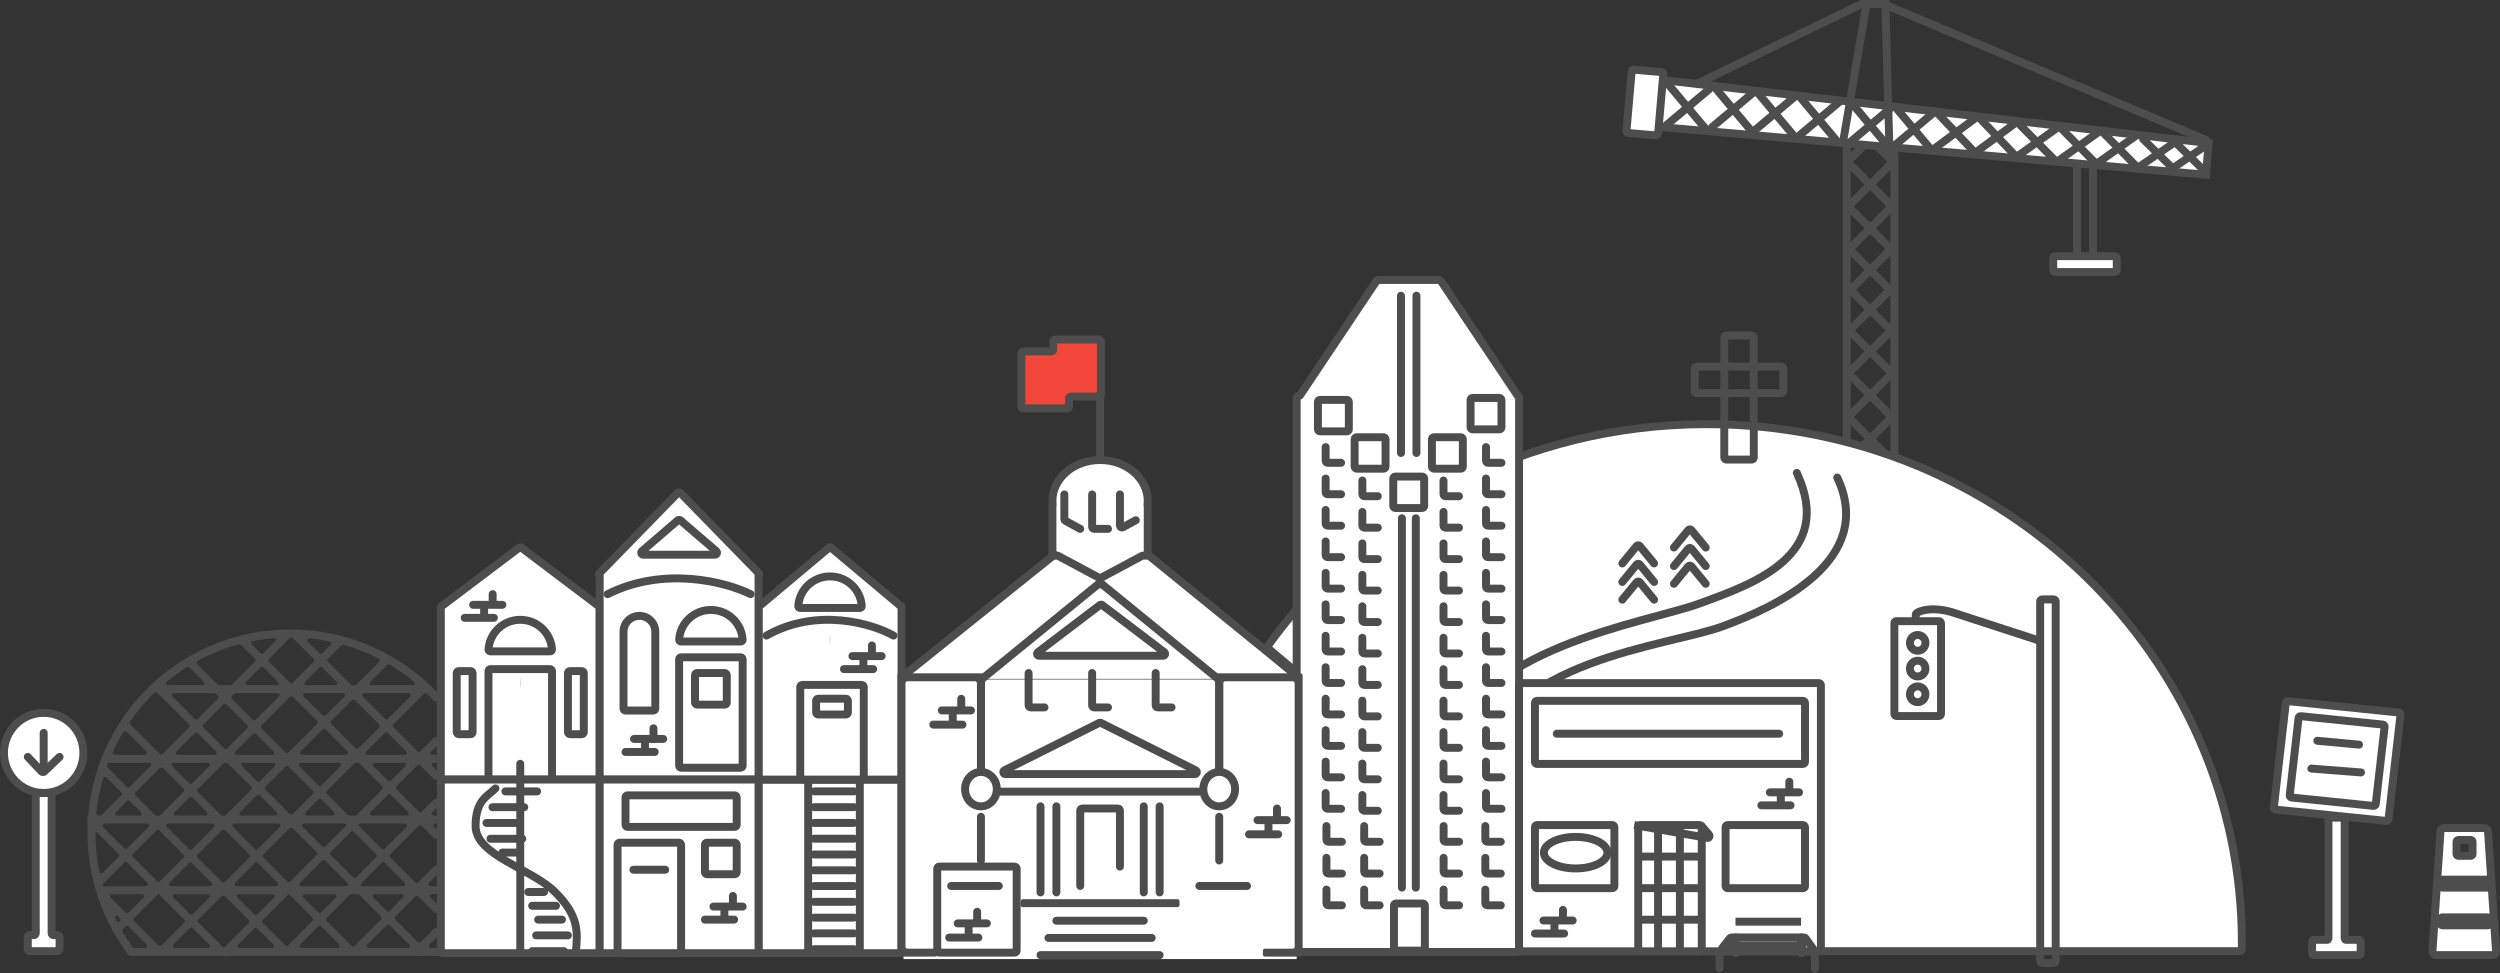 <svg width="1259" height="490" viewBox="0 0 1259 490" fill="none" xmlns="http://www.w3.org/2000/svg">
<rect x="0" y="0" width="1259" height="490" fill="#333333" stroke="none"/>
<rect width="1255" height="486" fill="black" fill-opacity="0" transform="translate(2 2)"/>
<rect width="40" height="120" fill="black" fill-opacity="0" transform="translate(2 359)"/>
<path fill-rule="evenodd" clip-rule="evenodd" d="M19 399.336C18.448 399.336 18 399.784 18 400.336V469.933C18 470.485 17.552 470.933 17 470.933H15C14.448 470.933 14 471.38 14 471.933V478C14 478.552 14.448 479 15 479H29C29.552 479 30 478.552 30 478V471.933C30 471.38 29.552 470.933 29 470.933H27C26.448 470.933 26 470.485 26 469.933V400.336C26 399.784 25.552 399.336 25 399.336H19Z" fill="white"/>
<path d="M20 400.336C20 400.888 19.552 401.336 19 401.336V397.336C17.343 397.336 16 398.679 16 400.336H20ZM20 469.933V400.336H16V469.933H20ZM15 472.933H17V468.933H15V472.933ZM16 478V471.933H12V478H16ZM29 477H15V481H29V477ZM28 471.933V478H32V471.933H28ZM27 472.933H29V468.933H27V472.933ZM24 400.336V469.933H28V400.336H24ZM25 401.336C24.448 401.336 24 400.888 24 400.336H28C28 398.679 26.657 397.336 25 397.336V401.336ZM19 401.336H25V397.336H19V401.336ZM27 468.933C27.552 468.933 28 469.38 28 469.933H24C24 471.59 25.343 472.933 27 472.933V468.933ZM32 471.933C32 470.276 30.657 468.933 29 468.933V472.933C28.448 472.933 28 472.485 28 471.933H32ZM29 481C30.657 481 32 479.657 32 478H28C28 477.448 28.448 477 29 477V481ZM12 478C12 479.657 13.343 481 15 481V477C15.552 477 16 477.448 16 478H12ZM15 468.933C13.343 468.933 12 470.276 12 471.933H16C16 472.485 15.552 472.933 15 472.933V468.933ZM16 469.933C16 469.38 16.448 468.933 17 468.933V472.933C18.657 472.933 20 471.59 20 469.933H16Z" fill="#4D4D4D"/>
<rect width="40" height="40.336" fill="black" fill-opacity="0" transform="translate(2 359)"/>
<ellipse cx="22" cy="379.168" rx="20" ry="20.168" fill="white" stroke="#4D4D4D" stroke-width="4"/>
<path d="M14 381.185L20.908 388.517C21.289 388.922 21.927 388.938 22.328 388.553L30 381.185" stroke="#4D4D4D" stroke-width="4" stroke-linecap="round"/>
<path d="M22 385.218V369.084" stroke="#4D4D4D" stroke-width="4" stroke-linecap="round"/>
<rect width="295.746" height="476" fill="black" fill-opacity="0" transform="translate(819 2)"/>
<path d="M930 62.5L954 58V478H930V62.5Z" stroke="#4D4D4D" stroke-width="4"/>
<rect width="25.627" height="173.627" fill="black" fill-opacity="0" transform="translate(929 60)"/>
<rect width="25.627" height="22.627" fill="black" fill-opacity="0" transform="translate(929 83)"/>
<line x1="932" y1="102.799" x2="951.799" y2="83" stroke="#4D4D4D" stroke-width="4" stroke-linecap="round"/>
<line x1="931.829" y1="83" x2="951.628" y2="102.799" stroke="#4D4D4D" stroke-width="4" stroke-linecap="round"/>
<rect width="25.627" height="22.627" fill="black" fill-opacity="0" transform="translate(929 60)"/>
<line x1="932" y1="79.799" x2="951.799" y2="60" stroke="#4D4D4D" stroke-width="4" stroke-linecap="round"/>
<line x1="931.829" y1="60" x2="951.628" y2="79.799" stroke="#4D4D4D" stroke-width="4" stroke-linecap="round"/>
<rect width="22.627" height="22.627" fill="black" fill-opacity="0" transform="translate(932 60)"/>
<line x1="932" y1="79.799" x2="951.799" y2="60" stroke="#4D4D4D" stroke-width="4" stroke-linecap="round"/>
<line x1="936.315" y1="63.487" x2="952.141" y2="79.312" stroke="#4D4D4D" stroke-width="4" stroke-linecap="round"/>
<rect width="25.627" height="22.627" fill="black" fill-opacity="0" transform="translate(929 105)"/>
<line x1="932" y1="124.799" x2="951.799" y2="105" stroke="#4D4D4D" stroke-width="4" stroke-linecap="round"/>
<line x1="931.829" y1="105" x2="951.628" y2="124.799" stroke="#4D4D4D" stroke-width="4" stroke-linecap="round"/>
<rect width="25.627" height="22.627" fill="black" fill-opacity="0" transform="translate(929 126)"/>
<line x1="932" y1="145.799" x2="951.799" y2="126" stroke="#4D4D4D" stroke-width="4" stroke-linecap="round"/>
<line x1="931.829" y1="126" x2="951.628" y2="145.799" stroke="#4D4D4D" stroke-width="4" stroke-linecap="round"/>
<rect width="25.627" height="22.627" fill="black" fill-opacity="0" transform="translate(929 146)"/>
<line x1="932" y1="165.799" x2="951.799" y2="146" stroke="#4D4D4D" stroke-width="4" stroke-linecap="round"/>
<line x1="931.829" y1="146" x2="951.628" y2="165.799" stroke="#4D4D4D" stroke-width="4" stroke-linecap="round"/>
<rect width="25.627" height="22.627" fill="black" fill-opacity="0" transform="translate(929 167)"/>
<line x1="932" y1="186.799" x2="951.799" y2="167" stroke="#4D4D4D" stroke-width="4" stroke-linecap="round"/>
<line x1="931.829" y1="167" x2="951.628" y2="186.799" stroke="#4D4D4D" stroke-width="4" stroke-linecap="round"/>
<rect width="25.627" height="22.627" fill="black" fill-opacity="0" transform="translate(929 189)"/>
<line x1="932" y1="208.799" x2="951.799" y2="189" stroke="#4D4D4D" stroke-width="4" stroke-linecap="round"/>
<line x1="931.829" y1="189" x2="951.628" y2="208.799" stroke="#4D4D4D" stroke-width="4" stroke-linecap="round"/>
<rect width="25.627" height="22.627" fill="black" fill-opacity="0" transform="translate(929 211)"/>
<line x1="932" y1="230.799" x2="951.799" y2="211" stroke="#4D4D4D" stroke-width="4" stroke-linecap="round"/>
<line x1="931.829" y1="211" x2="951.628" y2="230.799" stroke="#4D4D4D" stroke-width="4" stroke-linecap="round"/>
<rect width="295.746" height="135" fill="black" fill-opacity="0" transform="translate(819 2)"/>
<rect width="32" height="54" fill="black" fill-opacity="0" transform="translate(1034 83)"/>
<rect x="1034" y="129" width="32" height="8" rx="1" fill="white" stroke="#4D4D4D" stroke-width="4"/>
<path d="M1046 129.5V83" stroke="#4D4D4D" stroke-width="4"/>
<path d="M1054 129.5V83" stroke="#4D4D4D" stroke-width="4"/>
<path d="M824 62.909L826.092 39L1112.3 72.07L1110.9 88.01L824 62.909Z" fill="white" stroke="#4D4D4D" stroke-width="4"/>
<rect width="278.746" height="45.939" fill="black" fill-opacity="0" transform="translate(836 43)"/>
<rect width="25.627" height="22.627" fill="black" fill-opacity="0" transform="translate(837.972 43) rotate(5)"/>
<line x1="839.235" y1="62.985" x2="860.684" y2="44.987" stroke="#4D4D4D" stroke-width="4" stroke-linecap="round"/>
<line x1="840.79" y1="43.246" x2="858.788" y2="64.696" stroke="#4D4D4D" stroke-width="4" stroke-linecap="round"/>
<rect width="25.627" height="22.627" fill="black" fill-opacity="0" transform="translate(860.972 44) rotate(5)"/>
<line x1="862.235" y1="63.985" x2="883.684" y2="45.987" stroke="#4D4D4D" stroke-width="4" stroke-linecap="round"/>
<line x1="863.79" y1="44.246" x2="881.788" y2="65.696" stroke="#4D4D4D" stroke-width="4" stroke-linecap="round"/>
<rect width="25.627" height="22.627" fill="black" fill-opacity="0" transform="translate(881.972 46) rotate(5)"/>
<line x1="883.235" y1="65.985" x2="904.684" y2="47.987" stroke="#4D4D4D" stroke-width="4" stroke-linecap="round"/>
<line x1="884.79" y1="46.246" x2="902.788" y2="67.696" stroke="#4D4D4D" stroke-width="4" stroke-linecap="round"/>
<rect width="25.627" height="22.627" fill="black" fill-opacity="0" transform="translate(903.972 49) rotate(5)"/>
<line x1="905.235" y1="68.985" x2="926.684" y2="50.987" stroke="#4D4D4D" stroke-width="4" stroke-linecap="round"/>
<line x1="906.79" y1="49.246" x2="924.788" y2="70.696" stroke="#4D4D4D" stroke-width="4" stroke-linecap="round"/>
<rect width="25.627" height="22.627" fill="black" fill-opacity="0" transform="translate(929.972 52) rotate(5)"/>
<line x1="931.235" y1="71.985" x2="952.684" y2="53.987" stroke="#4D4D4D" stroke-width="4" stroke-linecap="round"/>
<line x1="932.79" y1="52.246" x2="950.788" y2="73.696" stroke="#4D4D4D" stroke-width="4" stroke-linecap="round"/>
<rect width="25.627" height="22.627" fill="black" fill-opacity="0" transform="translate(951.972 54) rotate(5)"/>
<line x1="953.235" y1="73.985" x2="974.684" y2="55.987" stroke="#4D4D4D" stroke-width="4" stroke-linecap="round"/>
<line x1="954.79" y1="54.246" x2="972.788" y2="75.696" stroke="#4D4D4D" stroke-width="4" stroke-linecap="round"/>
<rect width="25.627" height="20" fill="black" fill-opacity="0" transform="translate(972.972 57) rotate(5)"/>
<line x1="2" y1="-2" x2="28.199" y2="-2" transform="matrix(0.804 -0.594 0.689 0.725 974.217 77.185)" stroke="#4D4D4D" stroke-width="4" stroke-linecap="round"/>
<line x1="2" y1="-2" x2="28.199" y2="-2" transform="matrix(0.689 0.725 -0.804 0.594 972.972 57)" stroke="#4D4D4D" stroke-width="4" stroke-linecap="round"/>
<rect width="25.627" height="20" fill="black" fill-opacity="0" transform="translate(993.743 59) rotate(5)"/>
<line x1="2" y1="-2" x2="28.199" y2="-2" transform="matrix(0.804 -0.594 0.689 0.725 994.989 79.185)" stroke="#4D4D4D" stroke-width="4" stroke-linecap="round"/>
<line x1="2" y1="-2" x2="28.199" y2="-2" transform="matrix(0.689 0.725 -0.804 0.594 993.743 59)" stroke="#4D4D4D" stroke-width="4" stroke-linecap="round"/>
<rect width="24" height="18" fill="black" fill-opacity="0" transform="translate(1014.57 63) rotate(5)"/>
<line x1="2" y1="-2" x2="25.804" y2="-2" transform="matrix(0.816 -0.579 0.703 0.711 1015.8 81.176)" stroke="#4D4D4D" stroke-width="4" stroke-linecap="round"/>
<line x1="2" y1="-2" x2="25.804" y2="-2" transform="matrix(0.703 0.711 -0.816 0.579 1014.57 63)" stroke="#4D4D4D" stroke-width="4" stroke-linecap="round"/>
<rect width="24" height="18" fill="black" fill-opacity="0" transform="translate(1035.57 65) rotate(5)"/>
<line x1="2" y1="-2" x2="25.804" y2="-2" transform="matrix(0.816 -0.579 0.703 0.711 1036.8 83.176)" stroke="#4D4D4D" stroke-width="4" stroke-linecap="round"/>
<line x1="2" y1="-2" x2="25.804" y2="-2" transform="matrix(0.703 0.711 -0.816 0.579 1035.57 65)" stroke="#4D4D4D" stroke-width="4" stroke-linecap="round"/>
<rect width="24" height="18" fill="black" fill-opacity="0" transform="translate(1055.57 66) rotate(5)"/>
<line x1="2" y1="-2" x2="25.804" y2="-2" transform="matrix(0.816 -0.579 0.703 0.711 1056.8 84.176)" stroke="#4D4D4D" stroke-width="4" stroke-linecap="round"/>
<line x1="2" y1="-2" x2="25.804" y2="-2" transform="matrix(0.703 0.711 -0.816 0.579 1055.57 66)" stroke="#4D4D4D" stroke-width="4" stroke-linecap="round"/>
<rect width="22" height="16" fill="black" fill-opacity="0" transform="translate(1076.39 70) rotate(5)"/>
<line x1="2" y1="-2" x2="23.166" y2="-2" transform="matrix(0.824 -0.566 0.714 0.701 1077.57 86.164)" stroke="#4D4D4D" stroke-width="4" stroke-linecap="round"/>
<line x1="2" y1="-2" x2="23.166" y2="-2" transform="matrix(0.714 0.701 -0.824 0.566 1076.39 70)" stroke="#4D4D4D" stroke-width="4" stroke-linecap="round"/>
<rect width="22.833" height="16.01" fill="black" fill-opacity="0" transform="translate(1092 71) rotate(5)"/>
<line x1="2" y1="-2" x2="23.166" y2="-2" transform="matrix(0.824 -0.566 0.714 0.701 1094 87.246)" stroke="#4D4D4D" stroke-width="4" stroke-linecap="round"/>
<line x1="2" y1="-2" x2="23.166" y2="-2" transform="matrix(0.714 0.701 -0.824 0.566 1092 71)" stroke="#4D4D4D" stroke-width="4" stroke-linecap="round"/>
<rect x="821.789" y="35" width="16" height="32" rx="1" transform="rotate(5 821.789 35)" fill="white" stroke="#4D4D4D" stroke-width="4"/>
<rect width="256" height="72.5" fill="black" fill-opacity="0" transform="translate(855 2)"/>
<path d="M928 72.5L940 2H949.5L951.5 74.5" stroke="#4D4D4D" stroke-width="4"/>
<path d="M855 42L937.5 2L948.5 2L1111 70.5" stroke="#4D4D4D" stroke-width="4" stroke-linecap="round"/>
<path fill-rule="evenodd" clip-rule="evenodd" d="M48.059 419.239C48.059 419.236 48.06 419.233 48.062 419.231L48.185 419.108C48.353 418.94 48.626 418.94 48.794 419.108L59.79 430.111C60.18 430.502 60.18 431.135 59.79 431.525L51.733 439.587C51.175 440.145 50.225 439.868 50.066 439.096C48.75 432.683 48.059 426.042 48.059 419.239ZM64.031 434.355C63.641 433.965 63.007 433.965 62.617 434.355L51.869 445.109C51.69 445.289 51.621 445.551 51.689 445.795C51.774 446.099 52.051 446.307 52.366 446.307H73.562C74.453 446.307 74.899 445.23 74.27 444.6L64.031 434.355ZM80.504 443.764C80.113 444.155 79.48 444.155 79.089 443.764L66.858 431.525C66.468 431.135 66.468 430.502 66.858 430.111L78.769 418.193C79.16 417.802 79.793 417.802 80.184 418.193L92.415 430.432C92.806 430.822 92.806 431.455 92.415 431.845L80.504 443.764ZM79.797 450.307C79.684 450.307 79.575 450.352 79.495 450.432L67.547 462.387C67.157 462.778 67.157 463.411 67.547 463.801L79.831 476.092C80.221 476.483 80.855 476.483 81.245 476.092L92.787 464.543C93.177 464.152 93.177 463.52 92.787 463.129L80.098 450.432C80.018 450.352 79.91 450.307 79.797 450.307ZM56.475 450.307C55.585 450.307 55.138 451.384 55.768 452.014L63.306 459.557C63.697 459.948 64.33 459.948 64.721 459.557L72.259 452.014C72.889 451.384 72.443 450.307 71.552 450.307H56.475ZM58.696 463.755C59.002 464.356 59.804 464.477 60.28 464.001L60.48 463.801C60.87 463.411 60.87 462.778 60.48 462.387L59.59 461.497C58.812 460.718 57.603 461.553 58.088 462.541C58.288 462.947 58.491 463.352 58.696 463.755ZM73.045 477.375C73.936 477.375 74.382 476.298 73.752 475.668L64.721 466.631C64.33 466.24 63.697 466.24 63.306 466.631L61.881 468.057C61.561 468.378 61.496 468.875 61.727 469.265C63.297 471.915 64.989 474.485 66.793 476.967C66.98 477.224 67.28 477.375 67.598 477.375H73.045ZM97.028 460.299C96.638 460.69 96.004 460.69 95.614 460.299L87.334 452.014C86.704 451.384 87.151 450.307 88.041 450.307H104.601C105.492 450.307 105.938 451.384 105.308 452.014L97.028 460.299ZM97.028 467.373C96.638 466.982 96.004 466.982 95.614 467.373L87.324 475.668C86.694 476.298 87.14 477.375 88.031 477.375H104.611C105.502 477.375 105.948 476.298 105.318 475.668L97.028 467.373ZM113.368 476.649C112.978 477.04 112.344 477.04 111.954 476.649L99.855 464.543C99.465 464.153 99.465 463.52 99.855 463.129L111.767 451.21C112.157 450.82 112.791 450.82 113.181 451.21L125.28 463.316C125.67 463.707 125.67 464.34 125.28 464.73L113.368 476.649ZM64.031 427.281C63.641 427.672 63.007 427.672 62.617 427.281L52.025 416.683C51.634 416.292 51.634 415.659 52.025 415.269L52.276 415.017C52.464 414.83 52.718 414.724 52.983 414.724H74.167C75.058 414.724 75.504 415.801 74.874 416.431L64.031 427.281ZM44.022 414.226C44.037 414.212 44.045 414.193 44.045 414.172V410.913C44.045 410.809 44.129 410.724 44.234 410.724C44.332 410.724 44.414 410.648 44.422 410.55C48.827 358.153 92.725 317 146.231 317C175.265 317 201.471 329.118 220.072 348.575C220.249 348.76 220.347 349.007 220.347 349.263V352.137C220.347 353.063 219.19 353.499 218.565 352.817C217.482 351.637 216.37 350.483 215.232 349.357C215.045 349.173 214.794 349.071 214.532 349.071H214.257C213.992 349.071 213.737 349.176 213.55 349.364L198.086 364.837C197.696 365.227 197.696 365.86 198.087 366.251L210.189 378.353C210.58 378.743 211.213 378.743 211.603 378.353L218.639 371.312C219.269 370.682 220.347 371.128 220.347 372.019V374.848C220.347 375.113 220.241 375.368 220.054 375.555L217.165 378.446C216.536 379.076 216.982 380.153 217.873 380.153H219.347C219.899 380.153 220.347 380.6 220.347 381.153V383.153C220.347 383.705 219.899 384.153 219.347 384.153H218.403C217.512 384.153 217.066 385.23 217.696 385.86L220.054 388.218C220.241 388.405 220.347 388.66 220.347 388.925V391.753C220.347 392.644 219.27 393.09 218.64 392.46L211.604 385.425C211.214 385.035 210.58 385.035 210.19 385.425L199.609 396.013C199.219 396.403 199.219 397.036 199.609 397.426L210.957 408.781C211.348 409.172 211.981 409.172 212.372 408.781L218.639 402.51C219.269 401.88 220.347 402.326 220.347 403.217V406.046C220.347 406.311 220.241 406.566 220.054 406.753L217.791 409.017C217.162 409.647 217.608 410.724 218.499 410.724H219.347C219.899 410.724 220.347 411.172 220.347 411.724V413.724C220.347 414.276 219.899 414.724 219.347 414.724H219.309C218.419 414.724 217.972 415.801 218.602 416.431L220.054 417.884C220.241 418.071 220.347 418.326 220.347 418.591V421.42C220.347 422.311 219.269 422.757 218.639 422.127L212.372 415.856C211.981 415.465 211.348 415.465 210.957 415.856L196.547 430.275C196.157 430.666 196.157 431.298 196.547 431.689L209.21 444.36C209.6 444.751 210.234 444.751 210.625 444.36L218.639 436.34C219.269 435.71 220.347 436.156 220.347 437.047V439.876C220.347 440.142 220.241 440.396 220.054 440.583L216.04 444.6C215.41 445.23 215.856 446.307 216.747 446.307H219.347C219.899 446.307 220.347 446.755 220.347 447.307V449.307C220.347 449.859 219.899 450.307 219.347 450.307H217.566C216.676 450.307 216.23 451.384 216.859 452.014L220.054 455.211C220.241 455.398 220.347 455.653 220.347 455.918V458.747C220.347 459.638 219.269 460.084 218.639 459.454L210.625 451.434C210.234 451.043 209.6 451.043 209.21 451.434L199.019 461.632C198.629 462.022 198.629 462.655 199.019 463.045L210.398 474.432C210.789 474.823 211.422 474.823 211.813 474.432L218.639 467.601C219.269 466.971 220.347 467.417 220.347 468.308V471.138C220.347 471.403 220.241 471.657 220.054 471.845L216.233 475.668C215.603 476.298 216.049 477.375 216.94 477.375H219.347C219.899 477.375 220.347 477.823 220.347 478.375V479.377C220.347 479.93 220.794 480.377 221.347 480.377H227.875C227.978 480.377 228.036 480.494 227.975 480.576L227.675 480.975C227.486 481.227 227.19 481.375 226.875 481.375H226.375H210.612C210.559 481.375 210.508 481.396 210.471 481.434C210.393 481.512 210.266 481.512 210.188 481.434C210.151 481.396 210.1 481.375 210.047 481.375H179.294C179.29 481.375 179.286 481.377 179.283 481.379C179.278 481.385 179.269 481.385 179.263 481.379C179.26 481.377 179.257 481.375 179.253 481.375H114.538C114.386 481.375 114.24 481.436 114.132 481.543C113.908 481.767 113.545 481.767 113.321 481.543C113.213 481.436 113.067 481.375 112.915 481.375H66.086H65.586C65.272 481.375 64.975 481.227 64.786 480.976L64.486 480.576C61.878 477.101 59.485 473.454 57.329 469.655C57.284 469.576 57.229 469.504 57.166 469.44L56.211 468.485C56.097 468.371 56.097 468.186 56.211 468.072C56.302 467.981 56.323 467.84 56.261 467.726C48.477 453.296 44.059 436.78 44.059 419.234C44.059 417.742 44.091 416.258 44.154 414.781C44.155 414.75 44.13 414.724 44.099 414.724C44.069 414.724 44.045 414.7 44.045 414.669V414.388C44.045 414.368 44.037 414.348 44.022 414.334C43.993 414.304 43.993 414.256 44.022 414.226ZM96.656 427.601C96.266 427.992 95.632 427.992 95.242 427.601L84.079 416.431C83.449 415.801 83.895 414.724 84.786 414.724H107.113C108.003 414.724 108.45 415.801 107.82 416.431L96.656 427.601ZM105.868 446.307C106.759 446.307 107.205 445.23 106.575 444.6L96.656 434.676C96.266 434.285 95.632 434.285 95.242 434.676L85.323 444.6C84.694 445.23 85.14 446.307 86.031 446.307H105.868ZM99.483 430.432C99.093 430.822 99.093 431.455 99.483 431.845L111.767 444.136C112.157 444.527 112.791 444.527 113.181 444.136L125.531 431.779C125.921 431.388 125.921 430.756 125.531 430.365L113.247 418.074C112.857 417.684 112.223 417.684 111.833 418.074L99.483 430.432ZM120.347 450.307C119.456 450.307 119.01 451.384 119.639 452.014L128.106 460.486C128.497 460.877 129.13 460.877 129.521 460.486L137.988 452.014C138.617 451.384 138.171 450.307 137.28 450.307H120.347ZM120.711 477.375C119.82 477.375 119.374 476.298 120.003 475.668L128.106 467.56C128.497 467.17 129.13 467.17 129.521 467.56L137.624 475.668C138.253 476.298 137.807 477.375 136.916 477.375H120.711ZM132.348 463.316C131.957 463.707 131.957 464.34 132.348 464.73L143.696 476.085C144.086 476.476 144.72 476.476 145.11 476.085L157.46 463.728C157.85 463.337 157.85 462.705 157.46 462.314L145.5 450.347C145.474 450.321 145.44 450.307 145.404 450.307C145.369 450.307 145.334 450.321 145.309 450.347L132.348 463.316ZM146.112 443.885C145.721 444.276 145.088 444.276 144.697 443.885L132.599 431.779C132.208 431.389 132.208 430.756 132.599 430.365L145.944 417.012C146.335 416.621 146.968 416.621 147.359 417.012L159.457 429.117C159.847 429.508 159.847 430.141 159.457 430.531L146.112 443.885ZM139.05 446.307C139.94 446.307 140.386 445.23 139.757 444.6L129.772 434.609C129.381 434.218 128.748 434.218 128.357 434.609L118.372 444.6C117.743 445.23 118.189 446.307 119.08 446.307H139.05ZM128.357 427.535C128.748 427.926 129.381 427.926 129.772 427.535L140.869 416.431C141.499 415.801 141.052 414.724 140.162 414.724H117.968C117.077 414.724 116.631 415.801 117.26 416.431L128.357 427.535ZM111.264 410.431C111.452 410.619 111.706 410.724 111.971 410.724H113.109C113.374 410.724 113.629 410.619 113.816 410.431L126.593 397.646C126.983 397.256 126.983 396.623 126.593 396.233L114.813 384.446C114.626 384.258 114.371 384.153 114.106 384.153H113.202C112.937 384.153 112.683 384.258 112.495 384.446L99.602 397.347C99.211 397.738 99.211 398.371 99.602 398.761L111.264 410.431ZM95.36 401.591C95.751 401.201 96.384 401.201 96.775 401.591L104.196 409.017C104.826 409.647 104.379 410.724 103.489 410.724H88.646C87.755 410.724 87.309 409.647 87.939 409.017L95.36 401.591ZM95.36 394.517C95.751 394.908 96.384 394.908 96.775 394.517L105.427 385.859C106.057 385.229 105.61 384.153 104.72 384.153H87.415C86.524 384.153 86.078 385.229 86.708 385.859L95.36 394.517ZM80.537 386.758C80.927 386.367 81.561 386.368 81.951 386.758L92.533 397.347C92.924 397.738 92.924 398.371 92.533 398.761L80.871 410.431C80.683 410.619 80.429 410.724 80.163 410.724H78.79C78.524 410.724 78.27 410.619 78.082 410.431L68.183 400.525C67.792 400.135 67.793 399.502 68.183 399.111L80.537 386.758ZM63.94 403.354C64.331 402.963 64.964 402.963 65.355 403.354L71.014 409.017C71.644 409.647 71.198 410.724 70.307 410.724H58.984C58.093 410.724 57.647 409.647 58.276 409.017L63.94 403.354ZM50.502 410.724C50.768 410.724 51.022 410.619 51.21 410.431L61.115 400.526C61.505 400.135 61.505 399.502 61.115 399.112L53.544 391.536C53.011 391.003 52.103 391.229 51.894 391.954C50.251 397.653 49.11 403.565 48.521 409.639C48.465 410.222 48.926 410.724 49.512 410.724H50.502ZM53.875 386.33C53.908 386.297 53.963 386.297 53.997 386.33L63.943 396.283C64.334 396.674 64.967 396.674 65.358 396.283L75.781 385.86C76.411 385.23 75.965 384.153 75.074 384.153H54.857C54.645 384.153 54.454 384.284 54.379 384.482C54.158 385.066 53.943 385.652 53.733 386.241C53.703 386.328 53.81 386.395 53.875 386.33ZM80.833 379.982C80.943 380.091 81.091 380.153 81.246 380.153C81.401 380.153 81.549 380.091 81.659 379.982L95.303 366.338C95.694 365.947 95.694 365.314 95.303 364.924L79.198 348.808C78.814 348.424 78.193 348.416 77.803 348.795C73.224 353.25 69.077 358.149 65.433 363.422C65.16 363.816 65.21 364.349 65.55 364.688L80.833 379.982ZM62.081 368.612C62.413 368.059 63.176 367.971 63.631 368.427L73.644 378.446C74.273 379.076 73.827 380.153 72.936 380.153H57.659C56.94 380.153 56.456 379.415 56.753 378.759C58.335 375.263 60.116 371.875 62.081 368.612ZM161.701 459.484C161.31 459.875 160.677 459.875 160.286 459.484L152.821 452.014C152.191 451.384 152.638 450.307 153.528 450.307H168.459C169.349 450.307 169.796 451.384 169.166 452.014L161.701 459.484ZM161.701 466.558C161.31 466.167 160.677 466.167 160.286 466.558L151.182 475.668C150.552 476.298 150.998 477.375 151.889 477.375H170.098C170.989 477.375 171.435 476.298 170.805 475.668L161.701 466.558ZM178.606 476.399C178.215 476.79 177.581 476.79 177.191 476.399L164.528 463.728C164.138 463.337 164.137 462.705 164.528 462.314L176.234 450.6C176.422 450.413 176.676 450.307 176.941 450.307H180.219C180.484 450.307 180.739 450.413 180.926 450.6L191.951 461.631C192.341 462.022 192.341 462.655 191.951 463.045L178.606 476.399ZM129.42 400.477C129.81 400.086 130.444 400.086 130.834 400.477L139.37 409.017C139.999 409.647 139.553 410.724 138.662 410.724H121.592C120.701 410.724 120.255 409.647 120.884 409.017L129.42 400.477ZM153.141 414.724C152.25 414.724 151.804 415.801 152.434 416.431L162.284 426.287C162.674 426.678 163.308 426.678 163.699 426.287L174.13 415.849C174.388 415.592 174.388 415.175 174.131 414.917C174.007 414.794 173.839 414.724 173.664 414.724H153.141ZM166.525 430.531C166.135 430.141 166.135 429.508 166.525 429.117L176.716 418.92C177.107 418.529 177.74 418.529 178.131 418.92L189.479 430.275C189.869 430.666 189.869 431.298 189.479 431.689L179.288 441.886C178.897 442.277 178.264 442.277 177.873 441.886L166.525 430.531ZM182.032 446.048C181.687 445.703 181.687 445.144 182.032 444.799L192.305 434.519C192.696 434.128 193.329 434.128 193.72 434.519L203.795 444.6C204.425 445.23 203.978 446.307 203.088 446.307H182.658C182.423 446.307 182.198 446.214 182.032 446.048ZM203.918 380.153C204.808 380.153 205.255 379.075 204.625 378.445L195.259 369.08C194.869 368.69 194.235 368.69 193.845 369.081L184.486 378.446C183.856 379.076 184.302 380.153 185.193 380.153H203.918ZM205.774 349.071C206.665 349.071 207.111 350.147 206.481 350.777L195.258 362.008C194.868 362.398 194.235 362.398 193.844 362.008L182.614 350.778C181.984 350.148 182.43 349.071 183.321 349.071H205.774ZM191.017 366.252C191.407 365.861 191.407 365.228 191.017 364.838L178.73 352.551C178.339 352.16 177.706 352.16 177.315 352.551L166.745 363.128C166.355 363.518 166.355 364.151 166.745 364.542L179.028 376.832C179.419 377.223 180.052 377.223 180.443 376.832L191.017 366.252ZM179.429 344.777C179.241 344.965 178.987 345.071 178.722 345.071H177.321C177.055 345.071 176.801 344.965 176.614 344.778L165.079 333.243C164.689 332.853 164.689 332.22 165.079 331.829L171.968 324.935C172.223 324.681 172.595 324.582 172.941 324.68C179.14 326.43 185.09 328.773 190.725 331.645C191.325 331.951 191.446 332.752 190.97 333.229L179.429 344.777ZM168.835 345.071C169.726 345.071 170.172 343.993 169.542 343.363L162.252 336.073C161.861 335.682 161.228 335.682 160.838 336.073L153.552 343.364C152.922 343.994 153.368 345.071 154.259 345.071H168.835ZM166.081 323.009C166.853 323.168 167.13 324.118 166.573 324.675L162.251 329C161.86 329.391 161.227 329.391 160.836 329L154.959 323.123C154.305 322.469 154.812 321.366 155.732 321.454C159.239 321.791 162.692 322.313 166.081 323.009ZM147.224 321.045C147.219 321.04 147.219 321.032 147.224 321.027C147.232 321.019 147.226 321.005 147.215 321.005C146.898 321.002 146.581 321 146.264 321C146.251 321 146.244 321.015 146.253 321.025C146.258 321.031 146.258 321.04 146.252 321.046L135.467 331.83C135.077 332.22 135.077 332.853 135.467 333.244L146.031 343.815C146.422 344.205 147.055 344.205 147.446 343.815L158.009 333.244C158.4 332.854 158.4 332.221 158.009 331.83L147.224 321.045ZM195.368 400.257C195.758 399.866 196.392 399.866 196.783 400.257L205.538 409.017C206.167 409.647 205.721 410.724 204.83 410.724H187.32C186.429 410.724 185.983 409.647 186.613 409.017L195.368 400.257ZM195.368 393.182C195.758 393.573 196.392 393.573 196.783 393.182L204.101 385.859C204.731 385.229 204.284 384.153 203.394 384.153H188.757C187.866 384.153 187.42 385.229 188.05 385.859L195.368 393.182ZM180.274 384.153C180.54 384.153 180.794 384.258 180.982 384.446L192.541 396.013C192.932 396.403 192.932 397.036 192.541 397.426L179.545 410.431C179.357 410.619 179.103 410.724 178.837 410.724H176.01C175.744 410.724 175.49 410.619 175.302 410.431L164.618 399.74C164.227 399.349 164.227 398.717 164.618 398.326L178.49 384.446C178.677 384.258 178.932 384.153 179.197 384.153H180.274ZM162.504 367.372C162.894 366.981 163.528 366.981 163.918 367.372L174.985 378.446C175.615 379.076 175.169 380.153 174.278 380.153H152.144C151.253 380.153 150.807 379.076 151.437 378.446L162.504 367.372ZM162.504 360.298C162.894 360.688 163.528 360.688 163.918 360.298L173.433 350.777C174.062 350.147 173.616 349.071 172.725 349.071H153.697C152.806 349.071 152.36 350.147 152.989 350.777L162.504 360.298ZM146.031 350.889C146.422 350.498 147.055 350.498 147.446 350.889L159.677 363.128C160.067 363.518 160.067 364.151 159.677 364.542L145.266 378.961C144.876 379.352 144.242 379.352 143.852 378.961L131.62 366.722C131.23 366.332 131.23 365.699 131.621 365.308L146.031 350.889ZM139.925 343.364C140.555 343.994 140.109 345.071 139.218 345.071H124.64C123.749 345.071 123.303 343.993 123.933 343.363L131.225 336.073C131.615 335.682 132.248 335.682 132.639 336.073L139.925 343.364ZM131.226 329C131.616 329.391 132.25 329.391 132.64 329L138.617 323.023C139.267 322.373 138.771 321.275 137.855 321.353C134.256 321.657 130.712 322.155 127.234 322.838C126.457 322.99 126.174 323.945 126.734 324.505L131.226 329ZM121.288 324.715C121.035 324.462 120.667 324.363 120.323 324.457C113.014 326.453 106.046 329.272 99.523 332.809C98.94 333.125 98.831 333.912 99.3 334.381L109.689 344.777C109.877 344.965 110.131 345.071 110.397 345.071H116.156C116.421 345.071 116.675 344.965 116.863 344.778L128.398 333.243C128.788 332.853 128.788 332.22 128.398 331.829L121.288 324.715ZM180.716 414.917C180.459 415.175 180.459 415.591 180.716 415.849L192.305 427.445C192.696 427.836 193.329 427.836 193.72 427.445L204.727 416.431C205.356 415.801 204.91 414.724 204.019 414.724H181.182C181.008 414.724 180.84 414.794 180.716 414.917ZM170.714 384.153C171.605 384.153 172.051 385.229 171.421 385.859L161.791 395.496C161.4 395.887 160.767 395.887 160.376 395.496L150.746 385.859C150.116 385.229 150.562 384.153 151.453 384.153H170.714ZM157.55 399.74C157.94 399.349 157.94 398.717 157.55 398.326L145.266 386.035C144.876 385.645 144.242 385.645 143.852 386.035L133.661 396.233C133.271 396.623 133.271 397.256 133.661 397.646L145.944 409.937C146.335 410.328 146.968 410.328 147.359 409.937L157.55 399.74ZM118.491 378.446C117.862 379.076 118.308 380.153 119.199 380.153H136.974C137.865 380.153 138.311 379.076 137.682 378.446L128.794 369.552C128.403 369.161 127.77 369.161 127.379 369.552L118.491 378.446ZM139.78 349.071C140.67 349.071 141.117 350.147 140.487 350.777L128.794 362.478C128.403 362.869 127.77 362.869 127.379 362.478L116.809 351.901C116.419 351.511 116.419 350.878 116.809 350.487L117.933 349.363C118.12 349.176 118.375 349.071 118.64 349.071H139.78ZM124.552 366.722C124.943 366.332 124.943 365.699 124.552 365.308L113.981 354.73C113.59 354.339 112.957 354.339 112.566 354.73L102.372 364.924C101.982 365.314 101.981 365.947 102.372 366.338L112.947 376.919C113.338 377.31 113.971 377.31 114.362 376.919L124.552 366.722ZM109.74 351.901C110.13 351.51 110.13 350.877 109.74 350.487L108.618 349.364C108.43 349.176 108.176 349.071 107.91 349.071H87.529C86.638 349.071 86.192 350.147 86.821 350.777L98.131 362.095C98.522 362.485 99.155 362.485 99.546 362.095L109.74 351.901ZM101.914 345.071C102.805 345.071 103.251 343.994 102.622 343.364L95.363 336.1C95.035 335.772 94.525 335.712 94.132 335.959C90.557 338.203 87.137 340.671 83.891 343.344C83.177 343.931 83.599 345.071 84.524 345.071H101.914ZM167.527 410.724C168.418 410.724 168.864 409.647 168.234 409.017L161.791 402.57C161.4 402.179 160.767 402.179 160.376 402.57L153.933 409.017C153.303 409.647 153.75 410.724 154.64 410.724H167.527ZM163.699 433.361C163.308 432.971 162.674 432.971 162.284 433.361L151.052 444.6C150.422 445.23 150.869 446.307 151.759 446.307H174.503C174.738 446.307 174.963 446.214 175.128 446.048C175.473 445.703 175.473 445.144 175.128 444.798L163.699 433.361ZM196.192 458.801C195.802 459.192 195.168 459.192 194.778 458.801L187.995 452.014C187.365 451.384 187.811 450.307 188.702 450.307H202.268C203.159 450.307 203.605 451.384 202.975 452.014L196.192 458.801ZM196.192 465.876C195.802 465.485 195.168 465.485 194.778 465.876L184.991 475.668C184.361 476.298 184.808 477.375 185.698 477.375H205.271C206.162 477.375 206.608 476.298 205.979 475.668L196.192 465.876ZM129.42 393.402C129.81 393.793 130.444 393.793 130.834 393.402L138.373 385.859C139.002 385.229 138.556 384.153 137.665 384.153H122.589C121.698 384.153 121.252 385.229 121.881 385.859L129.42 393.402ZM98.129 369.166C98.52 368.776 99.153 368.776 99.543 369.166L108.817 378.446C109.447 379.076 109.001 380.153 108.11 380.153H89.557C88.666 380.153 88.219 379.075 88.85 378.445L98.129 369.166ZM208.57 343.344C209.284 343.931 208.862 345.071 207.937 345.071H187.204C186.313 345.071 185.867 343.994 186.497 343.364L195.023 334.832C195.344 334.511 195.841 334.446 196.232 334.678C200.571 337.253 204.695 340.152 208.57 343.344Z" fill="#4D4D4D"/>
<rect width="232" height="232.002" fill="black" fill-opacity="0" transform="translate(222 248)"/>
<rect width="72" height="204.316" fill="black" fill-opacity="0" transform="translate(382 275.686)"/>
<rect x="382" y="392.591" width="72" height="87.411" rx="1" fill="white" stroke="#4D4D4D" stroke-width="4"/>
<path fill-rule="evenodd" clip-rule="evenodd" d="M453.639 305.18C453.554 305.18 453.471 305.15 453.406 305.095L418.643 275.92C418.271 275.608 417.729 275.608 417.357 275.92L382.594 305.095C382.529 305.15 382.446 305.18 382.361 305.18C382.162 305.18 382 305.342 382 305.541V391.591C382 392.143 382.448 392.591 383 392.591H453C453.552 392.591 454 392.143 454 391.591V305.541C454 305.342 453.838 305.18 453.639 305.18Z" fill="white"/>
<path d="M382.594 305.095L383.879 306.627L382.594 305.095ZM453.406 305.095L452.121 306.627L453.406 305.095ZM418.643 275.92L419.929 274.388L418.643 275.92ZM417.357 275.92L416.071 274.388L417.357 275.92ZM417.357 277.452L452.121 306.627L454.692 303.563L419.929 274.388L417.357 277.452ZM383.879 306.627L418.643 277.452L416.071 274.388L381.308 303.563L383.879 306.627ZM384 391.591V305.541H380V391.591H384ZM453 390.591H383V394.591H453V390.591ZM452 305.541V391.591H456V305.541H452ZM456 305.541C456 304.237 454.943 303.18 453.639 303.18V307.18C452.734 307.18 452 306.446 452 305.541H456ZM453 394.591C454.657 394.591 456 393.248 456 391.591H452C452 391.039 452.448 390.591 453 390.591V394.591ZM380 391.591C380 393.248 381.343 394.591 383 394.591V390.591C383.552 390.591 384 391.039 384 391.591H380ZM382.361 303.18C381.057 303.18 380 304.237 380 305.541H384C384 306.446 383.266 307.18 382.361 307.18V303.18ZM381.308 303.563C381.603 303.316 381.976 303.18 382.361 303.18V307.18C382.917 307.18 383.454 306.984 383.879 306.627L381.308 303.563ZM452.121 306.627C452.546 306.984 453.083 307.18 453.639 307.18V303.18C454.024 303.18 454.397 303.316 454.692 303.563L452.121 306.627ZM419.929 274.388C418.813 273.452 417.187 273.452 416.071 274.388L418.643 277.452C418.271 277.764 417.729 277.764 417.357 277.452L419.929 274.388Z" fill="#4D4D4D"/>
<path fill-rule="evenodd" clip-rule="evenodd" d="M433.969 305.173C434.003 305.724 433.552 306.173 433 306.173H403C402.448 306.173 401.997 305.724 402.031 305.173C402.551 296.861 409.502 290.28 418 290.28C426.498 290.28 433.449 296.861 433.969 305.173ZM418.039 322.066H417.961C417.974 322.066 417.987 322.066 418 322.066C418.013 322.066 418.026 322.066 418.039 322.066Z" fill="white"/>
<path d="M418.039 322.066L418.044 324.066L418.039 320.066V322.066ZM417.961 322.066V320.066L417.956 324.066L417.961 322.066ZM433.969 305.173L431.973 305.298L433.969 305.173ZM403 308.173H433V304.173H403V308.173ZM404.027 305.298C404.481 298.045 410.553 292.28 418 292.28V288.28C408.45 288.28 400.621 295.678 400.035 305.048L404.027 305.298ZM418 292.28C425.447 292.28 431.519 298.045 431.973 305.298L435.965 305.048C435.379 295.678 427.549 288.28 418 288.28V292.28ZM418.039 320.066H417.961V324.066H418.039V320.066ZM418 320.066C417.989 320.066 417.977 320.066 417.966 320.066L417.956 324.066C417.971 324.066 417.985 324.066 418 324.066V320.066ZM418.034 320.066C418.023 320.066 418.011 320.066 418 320.066V324.066C418.014 324.066 418.029 324.066 418.044 324.066L418.034 320.066ZM433 308.173C434.623 308.173 436.076 306.832 435.965 305.048L431.973 305.298C431.93 304.617 432.481 304.173 433 304.173V308.173ZM403 304.173C403.519 304.173 404.07 304.617 404.027 305.298L400.035 305.048C399.924 306.832 401.377 308.173 403 308.173V304.173Z" fill="#4D4D4D"/>
<path d="M386 320.079C411.433 305.688 439.264 314.083 450 320.079" stroke="#4D4D4D" stroke-width="4" stroke-linecap="round"/>
<rect width="19" height="11.92" fill="black" fill-opacity="0" transform="translate(425 325.046)"/>
<path d="M425 336.966H439.71" stroke="#4D4D4D" stroke-width="4" stroke-linecap="round"/>
<path d="M429.29 330.41H444" stroke="#4D4D4D" stroke-width="4" stroke-linecap="round"/>
<path d="M434.806 336.37V331.602" stroke="#4D4D4D" stroke-width="4"/>
<path d="M439.097 329.814V325.046" stroke="#4D4D4D" stroke-width="4" stroke-linecap="round"/>
<rect width="24" height="79.464" fill="black" fill-opacity="0" transform="translate(408 400.537)"/>
<line x1="410" y1="398.537" x2="430" y2="398.537" stroke="#4D4D4D" stroke-width="4" stroke-linecap="round"/>
<line x1="410" y1="406.484" x2="430" y2="406.484" stroke="#4D4D4D" stroke-width="4" stroke-linecap="round"/>
<line x1="410" y1="414.43" x2="430" y2="414.43" stroke="#4D4D4D" stroke-width="4" stroke-linecap="round"/>
<rect width="24" height="23.839" fill="black" fill-opacity="0" transform="translate(408 424.377)"/>
<line x1="410" y1="422.377" x2="430" y2="422.377" stroke="#4D4D4D" stroke-width="4" stroke-linecap="round"/>
<line x1="410" y1="430.323" x2="430" y2="430.323" stroke="#4D4D4D" stroke-width="4" stroke-linecap="round"/>
<line x1="410" y1="438.27" x2="430" y2="438.27" stroke="#4D4D4D" stroke-width="4" stroke-linecap="round"/>
<line x1="410" y1="446.216" x2="430" y2="446.216" stroke="#4D4D4D" stroke-width="4" stroke-linecap="round"/>
<rect width="24" height="23.839" fill="black" fill-opacity="0" transform="translate(408 456.162)"/>
<line x1="410" y1="454.162" x2="430" y2="454.162" stroke="#4D4D4D" stroke-width="4" stroke-linecap="round"/>
<line x1="410" y1="462.109" x2="430" y2="462.109" stroke="#4D4D4D" stroke-width="4" stroke-linecap="round"/>
<line x1="410" y1="470.055" x2="430" y2="470.055" stroke="#4D4D4D" stroke-width="4" stroke-linecap="round"/>
<line x1="410" y1="478.002" x2="430" y2="478.002" stroke="#4D4D4D" stroke-width="4" stroke-linecap="round"/>
<path d="M407 392.591V480.002" stroke="#4D4D4D" stroke-width="4" stroke-linecap="round"/>
<path d="M433 392.591V480.002" stroke="#4D4D4D" stroke-width="4" stroke-linecap="round"/>
<rect width="32" height="47.679" fill="black" fill-opacity="0" transform="translate(403 344.912)"/>
<rect x="403" y="344.912" width="32" height="47.679" rx="1" fill="white" stroke="#4D4D4D" stroke-width="4"/>
<rect x="411" y="351.865" width="16" height="7.946" rx="1" fill="white" stroke="#4D4D4D" stroke-width="4"/>
<rect width="80" height="204.368" fill="black" fill-opacity="0" transform="translate(222 275.634)"/>
<path fill-rule="evenodd" clip-rule="evenodd" d="M301.59 305.18C301.501 305.18 301.414 305.151 301.343 305.097L262.603 275.836C262.246 275.567 261.754 275.567 261.397 275.836L222.658 305.097C222.586 305.151 222.5 305.18 222.41 305.18C222.184 305.18 222 305.364 222 305.59V391.591C222 392.143 222.448 392.591 223 392.591H301C301.552 392.591 302 392.143 302 391.591V305.59C302 305.364 301.816 305.18 301.59 305.18Z" fill="white"/>
<path d="M222.658 305.097L221.452 303.501L222.658 305.097ZM301.343 305.097L302.548 303.501L301.343 305.097ZM262.603 275.836L261.397 277.432L262.603 275.836ZM261.397 275.836L260.192 274.24L261.397 275.836ZM261.397 277.432L300.137 306.693L302.548 303.501L263.808 274.24L261.397 277.432ZM223.863 306.693L262.603 277.432L260.192 274.24L221.452 303.501L223.863 306.693ZM224 391.591V305.59H220V391.591H224ZM301 390.591H223V394.591H301V390.591ZM300 305.59V391.591H304V305.59H300ZM304 305.59C304 304.259 302.921 303.18 301.59 303.18L301.59 307.18C300.712 307.18 300 306.468 300 305.59H304ZM301 394.591C302.657 394.591 304 393.248 304 391.591H300C300 391.039 300.448 390.591 301 390.591V394.591ZM220 391.591C220 393.248 221.343 394.591 223 394.591V390.591C223.552 390.591 224 391.039 224 391.591H220ZM222.41 303.18C221.079 303.18 220 304.259 220 305.59H224C224 306.468 223.288 307.18 222.41 307.18L222.41 303.18ZM221.452 303.501C221.728 303.293 222.064 303.18 222.41 303.18L222.41 307.18C222.935 307.18 223.445 307.009 223.863 306.693L221.452 303.501ZM300.137 306.693C300.556 307.009 301.066 307.18 301.59 307.18L301.59 303.18C301.936 303.18 302.272 303.293 302.548 303.501L300.137 306.693ZM263.808 274.24C262.738 273.432 261.262 273.432 260.192 274.24L262.603 277.432C262.246 277.701 261.754 277.701 261.397 277.432L263.808 274.24Z" fill="#4D4D4D"/>
<rect x="246" y="336.966" width="32" height="55.625" rx="1" fill="white" stroke="#4D4D4D" stroke-width="4"/>
<path fill-rule="evenodd" clip-rule="evenodd" d="M277.969 327.026C278.003 327.577 277.552 328.026 277 328.026H247C246.448 328.026 245.997 327.577 246.031 327.026C246.551 318.714 253.502 312.133 262 312.133C270.498 312.133 277.449 318.714 277.969 327.026ZM262.045 343.919H261.955C261.97 343.919 261.985 343.919 262 343.919C262.015 343.919 262.03 343.919 262.045 343.919Z" fill="white"/>
<path d="M262.045 343.919L262.051 345.919L262.045 341.919V343.919ZM261.955 343.919V341.919L261.949 345.919L261.955 343.919ZM277.969 327.026L275.973 327.151L277.969 327.026ZM247 330.026H277V326.026H247V330.026ZM248.027 327.151C248.481 319.898 254.553 314.133 262 314.133V310.133C252.45 310.133 244.621 317.531 244.035 326.901L248.027 327.151ZM262 314.133C269.447 314.133 275.519 319.898 275.973 327.151L279.965 326.901C279.379 317.531 271.549 310.133 262 310.133V314.133ZM262.045 341.919H261.955V345.919H262.045V341.919ZM262 341.919C261.986 341.919 261.973 341.919 261.961 341.919L261.949 345.919C261.967 345.919 261.984 345.919 262 345.919V341.919ZM262.039 341.919C262.027 341.919 262.014 341.919 262 341.919V345.919C262.016 345.919 262.033 345.919 262.051 345.919L262.039 341.919ZM277 330.026C278.623 330.026 280.076 328.685 279.965 326.901L275.973 327.151C275.93 326.47 276.481 326.026 277 326.026V330.026ZM247 326.026C247.519 326.026 248.07 326.47 248.027 327.151L244.035 326.901C243.924 328.684 245.377 330.026 247 330.026V326.026Z" fill="#4D4D4D"/>
<rect x="230" y="337.959" width="8" height="31.786" rx="1" fill="white" stroke="#4D4D4D" stroke-width="4"/>
<rect x="286" y="337.959" width="8" height="31.786" rx="1" fill="white" stroke="#4D4D4D" stroke-width="4"/>
<rect width="19" height="11.92" fill="black" fill-opacity="0" transform="translate(234 299.22)"/>
<path d="M234 311.14H248.71" stroke="#4D4D4D" stroke-width="4" stroke-linecap="round"/>
<path d="M238.291 304.584H253" stroke="#4D4D4D" stroke-width="4" stroke-linecap="round"/>
<path d="M243.807 310.544V305.776" stroke="#4D4D4D" stroke-width="4"/>
<path d="M248.097 303.988V299.22" stroke="#4D4D4D" stroke-width="4" stroke-linecap="round"/>
<rect x="222" y="392.591" width="80" height="87.411" rx="1" fill="white" stroke="#4D4D4D" stroke-width="4"/>
<rect width="50.969" height="95.358" fill="black" fill-opacity="0" transform="translate(239.5 384.644)"/>
<path d="M262 384.644V480.002" stroke="#4D4D4D" stroke-width="4" stroke-linecap="round"/>
<path d="M249.5 397.061C245.5 401.034 239.5 402.962 239.5 415.934C239.5 430.833 267.5 437.29 279.5 449.209C291.5 461.129 291 469.076 290 479.505" stroke="#4D4D4D" stroke-width="4" stroke-linecap="round"/>
<path d="M254.5 398.551H270.5M254.5 398.551H270.5" stroke="#4D4D4D" stroke-width="4" stroke-linecap="round"/>
<path d="M248 406.497H264M248 406.497H264" stroke="#4D4D4D" stroke-width="4" stroke-linecap="round"/>
<path d="M245 414.444H261M245 414.444H261" stroke="#4D4D4D" stroke-width="4" stroke-linecap="round"/>
<path d="M247 422.39H263M247 422.39H263" stroke="#4D4D4D" stroke-width="4" stroke-linecap="round"/>
<path d="M268 479.009H284M268 479.009H284" stroke="#4D4D4D" stroke-width="4" stroke-linecap="round"/>
<path d="M270 471.062H286M270 471.062H286" stroke="#4D4D4D" stroke-width="4" stroke-linecap="round"/>
<path d="M271 463.116H283M271 463.116H283" stroke="#4D4D4D" stroke-width="4" stroke-linecap="round"/>
<path d="M268 456.163H280M268 456.163H280" stroke="#4D4D4D" stroke-width="4" stroke-linecap="round"/>
<path d="M266 449.209H274M266 449.209H274" stroke="#4D4D4D" stroke-width="4" stroke-linecap="round"/>
<path d="M253 429.343H261M253 429.343H261" stroke="#4D4D4D" stroke-width="4" stroke-linecap="round"/>
<rect width="80.835" height="232.002" fill="black" fill-opacity="0" transform="translate(301.583 248)"/>
<path fill-rule="evenodd" clip-rule="evenodd" d="M382.209 289.287C382.393 289.287 382.487 289.065 382.358 288.933L342.716 248.302C342.323 247.9 341.677 247.9 341.284 248.302L301.642 288.933C301.514 289.065 301.607 289.287 301.792 289.287C301.907 289.287 302 289.38 302 289.496V391.591C302 392.143 302.448 392.591 303 392.591H381C381.553 392.591 382 392.143 382 391.591V289.495C382 289.38 382.094 289.287 382.209 289.287Z" fill="white"/>
<path d="M301.642 288.933L303.074 290.33L301.642 288.933ZM382.358 288.933L380.926 290.33L382.358 288.933ZM342.716 248.302L344.147 246.905L342.716 248.302ZM341.284 248.302L339.853 246.905L341.284 248.302ZM341.284 249.698L380.926 290.33L383.789 287.536L344.147 246.905L341.284 249.698ZM303.074 290.33L342.716 249.698L339.853 246.905L300.211 287.536L303.074 290.33ZM304 391.591V289.496H300V391.591H304ZM381 390.591H303V394.591H381V390.591ZM380 289.495V391.591H384V289.495H380ZM384 289.495C384 290.485 383.198 291.287 382.209 291.287V287.287C380.989 287.287 380 288.276 380 289.495H384ZM381 394.591C382.657 394.591 384 393.248 384 391.591H380C380 391.039 380.448 390.591 381 390.591V394.591ZM300 391.591C300 393.248 301.343 394.591 303 394.591V390.591C303.553 390.591 304 391.039 304 391.591H300ZM301.792 291.287C300.802 291.287 300 290.485 300 289.496H304C304 288.276 303.011 287.287 301.792 287.287V291.287ZM300.211 287.536C298.846 288.935 299.837 291.287 301.792 291.287V287.287C303.377 287.287 304.181 289.195 303.074 290.33L300.211 287.536ZM380.926 290.33C379.819 289.195 380.623 287.287 382.209 287.287V291.287C384.163 291.287 385.154 288.935 383.789 287.536L380.926 290.33ZM344.147 246.905C342.97 245.698 341.03 245.698 339.853 246.905L342.716 249.698C342.323 250.101 341.677 250.101 341.284 249.698L344.147 246.905Z" fill="#4D4D4D"/>
<path d="M341.348 262.035C341.723 261.713 342.277 261.713 342.652 262.035L360.741 277.596C361.444 278.201 361.016 279.354 360.089 279.354H323.911C322.984 279.354 322.556 278.201 323.259 277.596L341.348 262.035Z" fill="white" stroke="#4D4D4D" stroke-width="4"/>
<path fill-rule="evenodd" clip-rule="evenodd" d="M330 318.093C330 313.704 326.418 310.146 322 310.146C317.582 310.146 314 313.704 314 318.093V356.825C314 357.378 314.448 357.825 315 357.825H329C329.552 357.825 330 357.378 330 356.825V318.093Z" fill="white"/>
<path d="M322 312.146C325.326 312.146 328 314.821 328 318.093H332C332 312.587 327.51 308.146 322 308.146V312.146ZM316 318.093C316 314.821 318.674 312.146 322 312.146V308.146C316.49 308.146 312 312.587 312 318.093H316ZM316 356.825V318.093H312V356.825H316ZM329 355.825H315V359.825H329V355.825ZM328 318.093V356.825H332V318.093H328ZM329 359.825C330.657 359.825 332 358.482 332 356.825H328C328 356.273 328.448 355.825 329 355.825V359.825ZM312 356.825C312 358.482 313.343 359.825 315 359.825V355.825C315.552 355.825 316 356.273 316 356.825H312Z" fill="#4D4D4D"/>
<path fill-rule="evenodd" clip-rule="evenodd" d="M373.969 322.059C374.003 322.611 373.552 323.059 373 323.059H343C342.448 323.059 341.997 322.611 342.031 322.059C342.551 313.748 349.502 307.167 358 307.167C366.498 307.167 373.449 313.748 373.969 322.059ZM358.074 338.952H357.926C357.95 338.952 357.975 338.952 358 338.952C358.025 338.952 358.05 338.952 358.074 338.952Z" fill="white"/>
<path d="M358.074 338.952L358.083 340.952L358.074 336.952V338.952ZM357.926 338.952V336.952L357.917 340.952L357.926 338.952ZM373.969 322.059L371.973 322.184L373.969 322.059ZM343 325.059H373V321.059H343V325.059ZM344.027 322.184C344.481 314.932 350.553 309.167 358 309.167V305.167C348.45 305.167 340.621 312.564 340.035 321.935L344.027 322.184ZM358 309.167C365.447 309.167 371.519 314.932 371.973 322.184L375.965 321.935C375.379 312.564 367.549 305.167 358 305.167V309.167ZM358.074 336.952H357.926V340.952H358.074V336.952ZM358 336.952C357.978 336.952 357.957 336.952 357.934 336.952L357.917 340.952C357.944 340.952 357.972 340.952 358 340.952V336.952ZM358.066 336.952C358.043 336.952 358.022 336.952 358 336.952V340.952C358.028 340.952 358.056 340.952 358.083 340.952L358.066 336.952ZM373 325.059C374.623 325.059 376.076 323.718 375.965 321.935L371.973 322.184C371.93 321.503 372.481 321.059 373 321.059V325.059ZM343 321.059C343.519 321.059 344.07 321.503 344.027 322.184L340.035 321.935C339.924 323.718 341.377 325.059 343 325.059V321.059Z" fill="#4D4D4D"/>
<rect width="19" height="11.92" fill="black" fill-opacity="0" transform="translate(315 366.765)"/>
<path d="M315 378.684H329.71" stroke="#4D4D4D" stroke-width="4" stroke-linecap="round"/>
<path d="M319.29 372.129H334" stroke="#4D4D4D" stroke-width="4" stroke-linecap="round"/>
<path d="M324.806 378.089V373.321" stroke="#4D4D4D" stroke-width="4"/>
<path d="M329.096 371.533V366.765" stroke="#4D4D4D" stroke-width="4" stroke-linecap="round"/>
<path d="M306 299.22C334.612 284.828 365.922 293.223 378 299.22" stroke="#4D4D4D" stroke-width="4" stroke-linecap="round"/>
<rect x="302" y="392.591" width="80" height="87.411" rx="1" fill="white" stroke="#4D4D4D" stroke-width="4"/>
<rect x="355" y="424.377" width="16" height="15.893" rx="1" fill="white" stroke="#4D4D4D" stroke-width="4"/>
<rect x="315" y="400.537" width="56" height="15.893" rx="1" fill="white" stroke="#4D4D4D" stroke-width="4"/>
<rect width="19" height="11.92" fill="black" fill-opacity="0" transform="translate(355 451.196)"/>
<path d="M355 463.116H369.71" stroke="#4D4D4D" stroke-width="4" stroke-linecap="round"/>
<path d="M359.29 456.56H374" stroke="#4D4D4D" stroke-width="4" stroke-linecap="round"/>
<path d="M364.806 462.52V457.752" stroke="#4D4D4D" stroke-width="4"/>
<path d="M369.097 455.964V451.196" stroke="#4D4D4D" stroke-width="4" stroke-linecap="round"/>
<rect width="32" height="55.625" fill="black" fill-opacity="0" transform="translate(342 331.006)"/>
<rect x="342" y="331.006" width="32" height="55.625" rx="1" fill="white" stroke="#4D4D4D" stroke-width="4"/>
<rect x="350" y="338.952" width="16" height="15.893" rx="1" fill="white" stroke="#4D4D4D" stroke-width="4"/>
<rect width="32" height="55.625" fill="black" fill-opacity="0" transform="translate(311 424.377)"/>
<rect x="311" y="424.377" width="32" height="55.625" rx="1" fill="white" stroke="#4D4D4D" stroke-width="4"/>
<path d="M319 438H335" stroke="#4D4D4D" stroke-width="4" stroke-linecap="round"/>
<rect width="491.04" height="310" fill="black" fill-opacity="0" transform="translate(637.96 169)"/>
<path fill-rule="evenodd" clip-rule="evenodd" d="M1129 474.649C1129 475.774 1128.99 476.896 1128.98 478.017C1128.97 478.563 1128.53 479 1127.98 479H655C654.448 479 654 478.552 654 478V339.965C654 339.67 653.87 339.391 653.645 339.201L638.008 326.007C638.003 326.003 637.996 326 637.989 326C637.966 326 637.952 325.973 637.966 325.953C686.629 258.058 767.705 213.604 859.5 213.604C1008.34 213.604 1129 330.478 1129 474.649Z" fill="white"/>
<path d="M638.008 326.007L639.298 324.478L638.008 326.007ZM653.645 339.201L654.935 337.672L653.645 339.201ZM637.966 325.953L639.592 327.119L637.966 325.953ZM1128.98 478.017L1130.98 478.043L1128.98 478.017ZM1130.98 478.043C1130.99 476.914 1131 475.782 1131 474.649H1127C1127 475.765 1126.99 476.879 1126.98 477.991L1130.98 478.043ZM655 481H1127.98V477H655V481ZM656 478V339.965H652V478H656ZM654.935 337.672L639.298 324.478L636.718 327.536L652.355 340.729L654.935 337.672ZM859.5 211.604C767.05 211.604 685.373 256.378 636.34 324.788L639.592 327.119C687.886 259.739 768.361 215.604 859.5 215.604V211.604ZM1131 474.649C1131 329.314 1009.38 211.604 859.5 211.604V215.604C1007.3 215.604 1127 331.642 1127 474.649H1131ZM639.298 324.478C638.939 324.176 638.486 324.007 638.016 324L637.963 328C637.507 327.994 637.067 327.83 636.718 327.536L639.298 324.478ZM656 339.965C656 339.081 655.61 338.242 654.935 337.672L652.355 340.729C652.13 340.539 652 340.259 652 339.965H656ZM655 477C655.552 477 656 477.448 656 478H652C652 479.657 653.343 481 655 481V477ZM638.016 324C639.608 324.022 640.519 325.825 639.592 327.119L636.34 324.788C635.385 326.121 636.323 327.978 637.963 328L638.016 324ZM1126.98 477.991C1126.99 477.437 1127.44 477 1127.98 477V481C1129.62 481 1130.96 479.688 1130.98 478.043L1126.98 477.991Z" fill="#4D4D4D"/>
<rect width="203.403" height="226.239" fill="black" fill-opacity="0" transform="translate(726.295 238.137)"/>
<path d="M925.236 240.482C944.965 282.193 894.477 305.655 867.126 315.561C839.774 325.468 756.697 332.479 745.27 386.182C734.509 436.756 763.246 462.638 770.719 464.376" stroke="#4D4D4D" stroke-width="4" stroke-linecap="round"/>
<path d="M904.878 238.137C924.263 279.762 883.077 293.933 856.202 303.819C829.328 313.705 740.056 326.302 728.829 379.894C718.256 430.364 743.718 462.641 751.061 464.376" stroke="#4D4D4D" stroke-width="4" stroke-linecap="round"/>
<rect width="44.621" height="62.446" fill="black" fill-opacity="0" transform="translate(853.465 169)"/>
<rect x="868.339" y="169" width="14.874" height="62.446" rx="1" stroke="#4D4D4D" stroke-width="4"/>
<rect x="853.465" y="184.612" width="44.621" height="13.381" rx="1" stroke="#4D4D4D" stroke-width="4"/>
<rect width="16" height="28" fill="black" fill-opacity="0" transform="translate(817 274)"/>
<path d="M817 283.739L824.227 274.941C824.627 274.454 825.373 274.454 825.773 274.941L833 283.739" stroke="#4D4D4D" stroke-width="4" stroke-linecap="round"/>
<path d="M817 293.073L824.227 284.274C824.627 283.787 825.373 283.787 825.773 284.274L833 293.073" stroke="#4D4D4D" stroke-width="4" stroke-linecap="round"/>
<path d="M817 302L824.227 293.202C824.627 292.715 825.373 292.715 825.773 293.202L833 302" stroke="#4D4D4D" stroke-width="4" stroke-linecap="round"/>
<rect width="16" height="28" fill="black" fill-opacity="0" transform="translate(843 266)"/>
<path d="M843 275.739L850.227 266.941C850.627 266.454 851.373 266.454 851.773 266.941L859 275.739" stroke="#4D4D4D" stroke-width="4" stroke-linecap="round"/>
<path d="M843 285.073L850.227 276.274C850.627 275.787 851.373 275.787 851.773 276.274L859 285.073" stroke="#4D4D4D" stroke-width="4" stroke-linecap="round"/>
<path d="M843 294L850.227 285.202C850.627 284.715 851.373 284.715 851.773 285.202L859 294" stroke="#4D4D4D" stroke-width="4" stroke-linecap="round"/>
<rect width="112.033" height="338.408" fill="black" fill-opacity="0" transform="translate(653 141)"/>
<path fill-rule="evenodd" clip-rule="evenodd" d="M724.789 141C725.123 141 725.434 141.167 725.62 141.444L764.266 199.23C764.34 199.341 764.465 199.408 764.599 199.408C764.821 199.408 765 199.588 765 199.809V200.316C765 200.324 765.002 200.331 765.007 200.338L765.03 200.373C765.037 200.384 765.03 200.398 765.016 200.398C765.007 200.398 765 200.406 765 200.415V478.408C765 478.96 764.552 479.408 764 479.408H654C653.448 479.408 653 478.96 653 478.408V200.374C653 199.841 653.432 199.408 653.966 199.408C654.288 199.408 654.589 199.247 654.769 198.979L693.247 141.444C693.432 141.167 693.744 141 694.078 141H724.789Z" fill="white"/>
<path d="M693.247 141.444L691.584 140.332L693.247 141.444ZM654.769 198.979L656.431 200.091L654.769 198.979ZM765.03 200.373L763.368 201.484L765.03 200.373ZM765.007 200.338L763.344 201.449L765.007 200.338ZM725.62 141.444L723.958 142.556L725.62 141.444ZM764.266 199.23L765.928 198.118L764.266 199.23ZM765.928 198.118L727.282 140.332L723.958 142.556L762.603 200.342L765.928 198.118ZM767 200.316V199.809H763V200.316H767ZM766.693 199.261L766.669 199.226L763.344 201.449L763.368 201.484L766.693 199.261ZM767 478.408V200.415H763V478.408H767ZM654 481.408H764V477.408H654V481.408ZM651 200.374V478.408H655V200.374H651ZM691.584 140.332L653.106 197.867L656.431 200.091L694.909 142.556L691.584 140.332ZM724.789 139H694.078V143H724.789V139ZM694.909 142.556C694.724 142.834 694.412 143 694.078 143V139C693.076 139 692.141 139.5 691.584 140.332L694.909 142.556ZM653.966 201.408C654.956 201.408 655.881 200.914 656.431 200.091L653.106 197.867C653.298 197.58 653.62 197.408 653.966 197.408V201.408ZM655 200.374C655 200.945 654.537 201.408 653.966 201.408V197.408C652.328 197.408 651 198.736 651 200.374H655ZM654 477.408C654.552 477.408 655 477.856 655 478.408H651C651 480.065 652.343 481.408 654 481.408V477.408ZM763 478.408C763 477.856 763.448 477.408 764 477.408V481.408C765.657 481.408 767 480.065 767 478.408H763ZM765.016 198.398C763.902 198.398 763 199.302 763 200.415H767C767 201.509 766.113 202.398 765.016 202.398V198.398ZM763.368 201.484C762.486 200.166 763.431 198.398 765.016 198.398V202.398C766.628 202.398 767.589 200.601 766.693 199.261L763.368 201.484ZM763 200.316C763 200.719 763.12 201.114 763.344 201.449L766.669 199.226C766.885 199.548 767 199.928 767 200.316H763ZM764.599 201.408C763.716 201.408 763 200.692 763 199.809H767C767 198.483 765.925 197.408 764.599 197.408V201.408ZM727.282 140.332C726.726 139.5 725.79 139 724.789 139V143C724.455 143 724.143 142.834 723.958 142.556L727.282 140.332ZM762.603 200.342C763.049 201.008 763.798 201.408 764.599 201.408V197.408C765.133 197.408 765.632 197.675 765.928 198.118L762.603 200.342Z" fill="#4D4D4D"/>
<rect width="92.434" height="55.438" fill="black" fill-opacity="0" transform="translate(663.703 200.398)"/>
<rect x="663.703" y="201.388" width="15.568" height="15.839" rx="1" stroke="#4D4D4D" stroke-width="4"/>
<rect x="740.569" y="200.398" width="15.568" height="15.839" rx="1" stroke="#4D4D4D" stroke-width="4"/>
<rect x="721.109" y="220.198" width="15.568" height="15.839" rx="1" stroke="#4D4D4D" stroke-width="4"/>
<rect x="701.649" y="239.997" width="15.568" height="15.839" rx="1" stroke="#4D4D4D" stroke-width="4"/>
<rect x="682.19" y="220.198" width="15.568" height="15.839" rx="1" stroke="#4D4D4D" stroke-width="4"/>
<rect width="88.542" height="230.773" fill="black" fill-opacity="0" transform="translate(667.595 225.147)"/>
<path d="M667.595 240.987V247.906C667.595 248.459 668.043 248.906 668.595 248.906H675.379" stroke="#4D4D4D" stroke-width="4" stroke-linecap="round"/>
<path d="M667.595 256.826V263.746C667.595 264.298 668.043 264.746 668.595 264.746H675.379" stroke="#4D4D4D" stroke-width="4" stroke-linecap="round"/>
<path d="M667.595 225.147V232.067C667.595 232.619 668.043 233.067 668.595 233.067H675.379" stroke="#4D4D4D" stroke-width="4" stroke-linecap="round"/>
<path d="M667.595 272.666V279.585C667.595 280.138 668.043 280.585 668.595 280.585H675.379" stroke="#4D4D4D" stroke-width="4" stroke-linecap="round"/>
<path d="M667.595 304.345V311.264C667.595 311.817 668.043 312.264 668.595 312.264H675.379" stroke="#4D4D4D" stroke-width="4" stroke-linecap="round"/>
<path d="M667.595 320.184V327.104C667.595 327.656 668.043 328.104 668.595 328.104H675.379" stroke="#4D4D4D" stroke-width="4" stroke-linecap="round"/>
<path d="M667.595 288.505V295.425C667.595 295.977 668.043 296.425 668.595 296.425H675.379" stroke="#4D4D4D" stroke-width="4" stroke-linecap="round"/>
<path d="M667.595 336.024V342.943C667.595 343.496 668.043 343.943 668.595 343.943H675.379" stroke="#4D4D4D" stroke-width="4" stroke-linecap="round"/>
<path d="M667.595 367.702V374.622C667.595 375.174 668.043 375.622 668.595 375.622H675.379" stroke="#4D4D4D" stroke-width="4" stroke-linecap="round"/>
<path d="M667.595 383.542V390.462C667.595 391.014 668.043 391.462 668.595 391.462H675.379" stroke="#4D4D4D" stroke-width="4" stroke-linecap="round"/>
<path d="M667.595 351.863V358.783C667.595 359.335 668.043 359.783 668.595 359.783H675.379" stroke="#4D4D4D" stroke-width="4" stroke-linecap="round"/>
<path d="M667.595 399.381V406.301C667.595 406.853 668.043 407.301 668.595 407.301H675.379" stroke="#4D4D4D" stroke-width="4" stroke-linecap="round"/>
<path d="M748.353 240.987V247.906C748.353 248.459 748.8 248.906 749.353 248.906H756.137" stroke="#4D4D4D" stroke-width="4" stroke-linecap="round"/>
<path d="M748.353 256.826V263.746C748.353 264.298 748.8 264.746 749.353 264.746H756.137" stroke="#4D4D4D" stroke-width="4" stroke-linecap="round"/>
<path d="M748.353 225.147V232.067C748.353 232.619 748.8 233.067 749.353 233.067H756.137" stroke="#4D4D4D" stroke-width="4" stroke-linecap="round"/>
<path d="M748.353 272.666V279.585C748.353 280.138 748.8 280.585 749.353 280.585H756.137" stroke="#4D4D4D" stroke-width="4" stroke-linecap="round"/>
<path d="M748.353 304.345V311.264C748.353 311.817 748.8 312.264 749.353 312.264H756.137" stroke="#4D4D4D" stroke-width="4" stroke-linecap="round"/>
<path d="M748.353 320.184V327.104C748.353 327.656 748.8 328.104 749.353 328.104H756.137" stroke="#4D4D4D" stroke-width="4" stroke-linecap="round"/>
<path d="M748.353 288.505V295.425C748.353 295.977 748.8 296.425 749.353 296.425H756.137" stroke="#4D4D4D" stroke-width="4" stroke-linecap="round"/>
<path d="M748.353 336.024V342.943C748.353 343.496 748.8 343.943 749.353 343.943H756.137" stroke="#4D4D4D" stroke-width="4" stroke-linecap="round"/>
<path d="M748.353 367.702V374.622C748.353 375.174 748.8 375.622 749.353 375.622H756.137" stroke="#4D4D4D" stroke-width="4" stroke-linecap="round"/>
<path d="M748.353 383.542V390.462C748.353 391.014 748.8 391.462 749.353 391.462H756.137" stroke="#4D4D4D" stroke-width="4" stroke-linecap="round"/>
<path d="M748.353 351.863V358.783C748.353 359.335 748.8 359.783 749.353 359.783H756.137" stroke="#4D4D4D" stroke-width="4" stroke-linecap="round"/>
<path d="M748.353 399.381V406.301C748.353 406.853 748.8 407.301 749.353 407.301H756.137" stroke="#4D4D4D" stroke-width="4" stroke-linecap="round"/>
<path d="M686.082 257.816V264.736C686.082 265.288 686.529 265.736 687.082 265.736H693.865" stroke="#4D4D4D" stroke-width="4" stroke-linecap="round"/>
<path d="M686.082 273.656V280.575C686.082 281.128 686.529 281.575 687.082 281.575H693.865" stroke="#4D4D4D" stroke-width="4" stroke-linecap="round"/>
<path d="M686.082 241.977V248.896C686.082 249.449 686.529 249.896 687.082 249.896H693.865" stroke="#4D4D4D" stroke-width="4" stroke-linecap="round"/>
<path d="M686.082 289.495V296.415C686.082 296.967 686.529 297.415 687.082 297.415H693.865" stroke="#4D4D4D" stroke-width="4" stroke-linecap="round"/>
<path d="M686.082 321.174V328.094C686.082 328.646 686.529 329.094 687.082 329.094H693.865" stroke="#4D4D4D" stroke-width="4" stroke-linecap="round"/>
<path d="M686.082 337.013V343.933C686.082 344.486 686.529 344.933 687.082 344.933H693.865" stroke="#4D4D4D" stroke-width="4" stroke-linecap="round"/>
<path d="M686.082 305.335V312.254C686.082 312.807 686.529 313.254 687.082 313.254H693.865" stroke="#4D4D4D" stroke-width="4" stroke-linecap="round"/>
<path d="M686.082 352.853V359.773C686.082 360.325 686.529 360.773 687.082 360.773H693.865" stroke="#4D4D4D" stroke-width="4" stroke-linecap="round"/>
<path d="M686.082 384.532V391.452C686.082 392.004 686.529 392.452 687.082 392.452H693.865" stroke="#4D4D4D" stroke-width="4" stroke-linecap="round"/>
<path d="M686.082 400.371V407.291C686.082 407.843 686.529 408.291 687.082 408.291H693.865" stroke="#4D4D4D" stroke-width="4" stroke-linecap="round"/>
<path d="M686.082 368.692V375.612C686.082 376.164 686.529 376.612 687.082 376.612H693.865" stroke="#4D4D4D" stroke-width="4" stroke-linecap="round"/>
<path d="M726.947 257.816V264.736C726.947 265.288 727.395 265.736 727.947 265.736H734.731" stroke="#4D4D4D" stroke-width="4" stroke-linecap="round"/>
<path d="M726.947 273.656V280.575C726.947 281.128 727.395 281.575 727.947 281.575H734.731" stroke="#4D4D4D" stroke-width="4" stroke-linecap="round"/>
<path d="M726.947 241.977V248.896C726.947 249.449 727.395 249.896 727.947 249.896H734.731" stroke="#4D4D4D" stroke-width="4" stroke-linecap="round"/>
<path d="M726.947 289.495V296.415C726.947 296.967 727.395 297.415 727.947 297.415H734.731" stroke="#4D4D4D" stroke-width="4" stroke-linecap="round"/>
<path d="M726.947 321.174V328.094C726.947 328.646 727.395 329.094 727.947 329.094H734.731" stroke="#4D4D4D" stroke-width="4" stroke-linecap="round"/>
<path d="M726.947 337.013V343.933C726.947 344.486 727.395 344.933 727.947 344.933H734.731" stroke="#4D4D4D" stroke-width="4" stroke-linecap="round"/>
<path d="M726.947 305.335V312.254C726.947 312.807 727.395 313.254 727.947 313.254H734.731" stroke="#4D4D4D" stroke-width="4" stroke-linecap="round"/>
<path d="M726.947 352.853V359.773C726.947 360.325 727.395 360.773 727.947 360.773H734.731" stroke="#4D4D4D" stroke-width="4" stroke-linecap="round"/>
<path d="M726.947 384.532V391.452C726.947 392.004 727.395 392.452 727.947 392.452H734.731" stroke="#4D4D4D" stroke-width="4" stroke-linecap="round"/>
<path d="M726.947 400.371V407.291C726.947 407.843 727.395 408.291 727.947 408.291H734.731" stroke="#4D4D4D" stroke-width="4" stroke-linecap="round"/>
<path d="M668 432V438.92C668 439.472 668.448 439.92 669 439.92H675.784" stroke="#4D4D4D" stroke-width="4" stroke-linecap="round"/>
<path d="M668 448V454.92C668 455.472 668.448 455.92 669 455.92H675.784" stroke="#4D4D4D" stroke-width="4" stroke-linecap="round"/>
<path d="M668 416V422.92C668 423.472 668.448 423.92 669 423.92H675.784" stroke="#4D4D4D" stroke-width="4" stroke-linecap="round"/>
<path d="M748 432V438.92C748 439.472 748.448 439.92 749 439.92H755.784" stroke="#4D4D4D" stroke-width="4" stroke-linecap="round"/>
<path d="M748 448V454.92C748 455.472 748.448 455.92 749 455.92H755.784" stroke="#4D4D4D" stroke-width="4" stroke-linecap="round"/>
<path d="M748 416V422.92C748 423.472 748.448 423.92 749 423.92H755.784" stroke="#4D4D4D" stroke-width="4" stroke-linecap="round"/>
<path d="M687 416V422.92C687 423.472 687.448 423.92 688 423.92H694.784" stroke="#4D4D4D" stroke-width="4" stroke-linecap="round"/>
<path d="M687 432V438.92C687 439.472 687.448 439.92 688 439.92H694.784" stroke="#4D4D4D" stroke-width="4" stroke-linecap="round"/>
<path d="M687 448V454.92C687 455.472 687.448 455.92 688 455.92H694.784" stroke="#4D4D4D" stroke-width="4" stroke-linecap="round"/>
<path d="M727 432V438.92C727 439.472 727.448 439.92 728 439.92H734.784" stroke="#4D4D4D" stroke-width="4" stroke-linecap="round"/>
<path d="M727 448V454.92C727 455.472 727.448 455.92 728 455.92H734.784" stroke="#4D4D4D" stroke-width="4" stroke-linecap="round"/>
<path d="M727 416V422.92C727 423.472 727.448 423.92 728 423.92H734.784" stroke="#4D4D4D" stroke-width="4" stroke-linecap="round"/>
<path d="M726.947 368.692V375.612C726.947 376.164 727.395 376.612 727.947 376.612H734.731" stroke="#4D4D4D" stroke-width="4" stroke-linecap="round"/>
<rect width="7" height="186" fill="black" fill-opacity="0" transform="translate(706 261)"/>
<path d="M706 261V447" stroke="#4D4D4D" stroke-width="4" stroke-linecap="round"/>
<path d="M713 261V447" stroke="#4D4D4D" stroke-width="4" stroke-linecap="round"/>
<rect width="7.784" height="79.197" fill="black" fill-opacity="0" transform="translate(705.542 148.92)"/>
<path d="M705.542 148.92V228.117" stroke="#4D4D4D" stroke-width="4" stroke-linecap="round"/>
<path d="M713.325 148.92V228.117" stroke="#4D4D4D" stroke-width="4" stroke-linecap="round"/>
<rect x="702" y="455" width="15.568" height="23.759" rx="1" stroke="#4D4D4D" stroke-width="4"/>
<rect width="152" height="144" fill="black" fill-opacity="0" transform="translate(765 344)"/>
<rect x="765" y="344" width="152" height="135.062" rx="1" fill="white" stroke="#4D4D4D" stroke-width="4"/>
<rect x="773" y="415.503" width="40" height="31.779" rx="1" fill="white" stroke="#4D4D4D" stroke-width="4"/>
<rect x="869" y="415.503" width="40" height="31.779" rx="1" stroke="#4D4D4D" stroke-width="4"/>
<rect width="39.5" height="63.559" fill="black" fill-opacity="0" transform="translate(823 415.503)"/>
<rect x="825" y="415.503" width="32" height="63.559" rx="1" fill="white" stroke="#4D4D4D" stroke-width="4"/>
<rect width="30.017" height="60.083" fill="black" fill-opacity="0" transform="translate(826 417.49)"/>
<path d="M835 417.49V477.572" stroke="#4D4D4D" stroke-width="4" stroke-linecap="round"/>
<path d="M846 417.49V477.572" stroke="#4D4D4D" stroke-width="4" stroke-linecap="round"/>
<line x1="826" y1="431.379" x2="856.017" y2="431.379" stroke="#4D4D4D" stroke-width="4"/>
<line x1="826" y1="447.269" x2="856.017" y2="447.269" stroke="#4D4D4D" stroke-width="4"/>
<line x1="826" y1="463.159" x2="856.017" y2="463.159" stroke="#4D4D4D" stroke-width="4"/>
<path d="M823 415.503L859.736 421.969C860.662 422.132 861.281 421.042 860.666 420.33L856.5 415.503" stroke="#4D4D4D" stroke-width="4"/>
<rect x="773" y="352.938" width="136" height="31.779" rx="1" fill="white" stroke="#4D4D4D" stroke-width="4"/>
<rect width="32.02" height="15.89" fill="black" fill-opacity="0" transform="translate(777.484 421.462)"/>
<ellipse cx="793.494" cy="429.407" rx="16.01" ry="7.945" fill="white" stroke="#4D4D4D" stroke-width="4"/>
<rect width="19" height="11.917" fill="black" fill-opacity="0" transform="translate(887 393.655)"/>
<path d="M887 405.572H901.71" stroke="#4D4D4D" stroke-width="4" stroke-linecap="round"/>
<path d="M891.291 399.018H906" stroke="#4D4D4D" stroke-width="4" stroke-linecap="round"/>
<path d="M896.807 404.977V400.21" stroke="#4D4D4D" stroke-width="4"/>
<path d="M901.097 398.422V393.655" stroke="#4D4D4D" stroke-width="4" stroke-linecap="round"/>
<rect width="19" height="11.917" fill="black" fill-opacity="0" transform="translate(773 458.207)"/>
<path d="M773 470.124H787.71" stroke="#4D4D4D" stroke-width="4" stroke-linecap="round"/>
<path d="M777.291 463.57H792" stroke="#4D4D4D" stroke-width="4" stroke-linecap="round"/>
<path d="M782.807 469.528V464.762" stroke="#4D4D4D" stroke-width="4"/>
<path d="M787.097 462.974V458.207" stroke="#4D4D4D" stroke-width="4" stroke-linecap="round"/>
<rect width="48" height="31.779" fill="black" fill-opacity="0" transform="translate(866 456.221)"/>
<mask id="path-233-inside-1" fill="white">
<rect x="870" y="456.221" width="40" height="15.89" rx="1"/>
</mask>
<rect x="870" y="456.221" width="40" height="15.89" rx="1" fill="white" stroke="#4D4D4D" stroke-width="8" mask="url(#path-233-inside-1)"/>
<path d="M871.2 472.49C871.389 472.25 871.678 472.11 871.984 472.11H908.487C908.809 472.11 909.111 472.265 909.299 472.526L912.861 477.478C913.337 478.14 912.864 479.062 912.049 479.062H868.066C867.23 479.062 866.763 478.097 867.282 477.442L871.2 472.49Z" fill="white" stroke="#4D4D4D" stroke-width="4"/>
<path d="M874 464.166H907" stroke="#4D4D4D" stroke-width="4"/>
<path d="M866 479.559V487.503" stroke="#4D4D4D" stroke-width="4" stroke-linecap="round"/>
<path d="M914 480.055V488" stroke="#4D4D4D" stroke-width="4" stroke-linecap="round"/>
<path d="M874 472.11V480.055" stroke="#4D4D4D" stroke-width="4" stroke-linecap="round"/>
<path d="M907 472.11V480.055" stroke="#4D4D4D" stroke-width="4" stroke-linecap="round"/>
<path d="M870 476.083H909.5" stroke="#4D4D4D" stroke-width="4"/>
<path d="M784 369.5H896" stroke="#4D4D4D" stroke-width="4" stroke-linecap="round"/>
<rect width="112" height="128" fill="black" fill-opacity="0" transform="translate(1145 353)"/>
<rect width="64" height="128" fill="black" fill-opacity="0" transform="translate(1145 353)"/>
<path fill-rule="evenodd" clip-rule="evenodd" d="M1173.62 411.751C1173.07 411.751 1172.62 412.199 1172.62 412.751V472.392C1172.62 472.664 1172.34 473.295 1172.06 473.295H1165.36C1164.81 473.295 1164.36 473.743 1164.36 474.295V480C1164.36 480.552 1164.81 481 1165.36 481H1187.82C1188.38 481 1188.82 480.552 1188.82 480V474.295C1188.82 473.743 1188.38 473.295 1187.82 473.295H1181.33C1181.06 473.295 1180.77 472.664 1180.77 472.392V412.751C1180.77 412.199 1180.32 411.751 1179.77 411.751H1173.62Z" fill="white"/>
<path d="M1174.62 412.751C1174.62 413.304 1174.17 413.751 1173.62 413.751V409.751C1171.96 409.751 1170.62 411.095 1170.62 412.751H1174.62ZM1174.62 472.392V412.751H1170.62V472.392H1174.62ZM1165.36 475.295H1172.06V471.295H1165.36V475.295ZM1166.36 480V474.295H1162.36V480H1166.36ZM1187.82 479H1165.36V483H1187.82V479ZM1186.82 474.295V480H1190.82V474.295H1186.82ZM1181.33 475.295H1187.82V471.295H1181.33V475.295ZM1178.77 412.751V472.392H1182.77V412.751H1178.77ZM1179.77 413.751C1179.22 413.751 1178.77 413.304 1178.77 412.751H1182.77C1182.77 411.095 1181.43 409.751 1179.77 409.751V413.751ZM1173.62 413.751H1179.77V409.751H1173.62V413.751ZM1181.33 471.295C1182.03 471.295 1182.44 471.679 1182.52 471.761C1182.65 471.882 1182.7 471.976 1182.7 471.984C1182.71 472.004 1182.72 472.019 1182.73 472.043C1182.73 472.056 1182.74 472.086 1182.75 472.132C1182.76 472.172 1182.77 472.264 1182.77 472.392H1178.77C1178.77 473.003 1179.01 473.572 1179.2 473.907C1179.3 474.106 1179.48 474.375 1179.73 474.623C1179.94 474.832 1180.49 475.295 1181.33 475.295V471.295ZM1190.82 474.295C1190.82 472.638 1189.48 471.295 1187.82 471.295V475.295C1187.27 475.295 1186.82 474.847 1186.82 474.295H1190.82ZM1187.82 483C1189.48 483 1190.82 481.657 1190.82 480H1186.82C1186.82 479.448 1187.27 479 1187.82 479V483ZM1162.36 480C1162.36 481.657 1163.71 483 1165.36 483V479C1165.92 479 1166.36 479.448 1166.36 480H1162.36ZM1165.36 471.295C1163.71 471.295 1162.36 472.638 1162.36 474.295H1166.36C1166.36 474.847 1165.92 475.295 1165.36 475.295V471.295ZM1170.62 472.392C1170.62 472.264 1170.64 472.172 1170.64 472.132C1170.65 472.086 1170.66 472.056 1170.66 472.043C1170.67 472.019 1170.68 472.004 1170.69 471.984C1170.69 471.976 1170.74 471.882 1170.87 471.761C1170.95 471.679 1171.36 471.295 1172.06 471.295V475.295C1172.9 475.295 1173.45 474.832 1173.66 474.623C1173.92 474.375 1174.09 474.106 1174.2 473.907C1174.38 473.572 1174.62 473.003 1174.62 472.392H1170.62Z" fill="#4D4D4D"/>
<rect width="58.055" height="54.937" fill="black" fill-opacity="0" transform="matrix(0.995 0.102 -0.114 0.994 1151.25 353)"/>
<rect width="58.055" height="54.937" fill="black" fill-opacity="0" transform="matrix(0.995 0.102 -0.114 0.994 1151.25 353)"/>
<rect width="58.055" height="54.937" rx="1" transform="matrix(0.995 0.102 -0.114 0.994 1151.25 353)" fill="white" stroke="#4D4D4D" stroke-width="4"/>
<rect width="43.541" height="41.203" rx="1" transform="matrix(0.995 0.102 -0.114 0.994 1157.68 360.56)" fill="white" stroke="#4D4D4D" stroke-width="4"/>
<rect width="25.004" height="16.052" fill="black" fill-opacity="0" transform="translate(1164 373)"/>
<path d="M1167 373.046L1188 375" stroke="#4D4D4D" stroke-width="4" stroke-linecap="round"/>
<path d="M1164 387.052L1189 389" stroke="#4D4D4D" stroke-width="4" stroke-linecap="round"/>
<rect width="32" height="64" fill="black" fill-opacity="0" transform="translate(1225 417)"/>
<path fill-rule="evenodd" clip-rule="evenodd" d="M1231.01 417C1229.96 417 1229.09 417.816 1229.02 418.867L1225 478.867C1224.93 480.021 1225.84 481 1227 481H1255C1256.16 481 1257.07 480.021 1257 478.866L1252.98 418.867C1252.91 417.816 1252.04 417 1250.99 417H1231.01ZM1238.11 423C1237.56 423 1237.11 423.448 1237.11 424V430C1237.11 430.552 1237.56 431 1238.11 431H1244.18C1244.73 431 1245.18 430.552 1245.18 430V424C1245.18 423.448 1244.73 423 1244.18 423H1238.11ZM1253.75 446C1253.75 446.552 1253.3 447 1252.75 447H1230.04C1229.49 447 1229.04 446.552 1229.04 446V444C1229.04 443.448 1229.49 443 1230.04 443H1252.75C1253.3 443 1253.75 443.448 1253.75 444V446ZM1229.04 465C1229.04 465.552 1229.49 466 1230.04 466H1252.75C1253.3 466 1253.75 465.552 1253.75 465V463C1253.75 462.448 1253.3 462 1252.75 462H1230.04C1229.49 462 1229.04 462.448 1229.04 463V465Z" fill="white"/>
<path d="M1229.02 418.867L1231.01 419L1231.01 419L1229.02 418.867ZM1225 478.867L1227 479L1227 479L1225 478.867ZM1257 478.866L1258.99 478.733L1258.99 478.733L1257 478.866ZM1252.98 418.867L1254.98 418.733L1254.98 418.733L1252.98 418.867ZM1231.01 419L1231.01 419V415C1228.91 415 1227.16 416.632 1227.02 418.733L1231.01 419ZM1227 479L1231.01 419L1227.02 418.733L1223.01 478.733L1227 479ZM1227 479L1227 479L1223.01 478.733C1222.85 481.042 1224.69 483 1227 483V479ZM1255 479H1227V483H1255V479ZM1255 479L1255 479V483C1257.31 483 1259.15 481.042 1258.99 478.733L1255 479ZM1250.99 419L1255 479L1258.99 478.733L1254.98 418.733L1250.99 419ZM1250.99 419L1250.99 419L1254.98 418.733C1254.84 416.632 1253.09 415 1250.99 415V419ZM1231.01 419H1250.99V415H1231.01V419ZM1239.11 424C1239.11 424.552 1238.66 425 1238.11 425V421C1236.45 421 1235.11 422.343 1235.11 424H1239.11ZM1239.11 430V424H1235.11V430H1239.11ZM1238.11 429C1238.66 429 1239.11 429.448 1239.11 430H1235.11C1235.11 431.657 1236.45 433 1238.11 433V429ZM1244.18 429H1238.11V433H1244.18V429ZM1243.18 430C1243.18 429.448 1243.63 429 1244.18 429V433C1245.84 433 1247.18 431.657 1247.18 430H1243.18ZM1243.18 424V430H1247.18V424H1243.18ZM1244.18 425C1243.63 425 1243.18 424.552 1243.18 424H1247.18C1247.18 422.343 1245.84 421 1244.18 421V425ZM1238.11 425H1244.18V421H1238.11V425ZM1230.04 449H1252.75V445H1230.04V449ZM1227.04 444V446H1231.04V444H1227.04ZM1252.75 441H1230.04V445H1252.75V441ZM1255.75 446V444H1251.75V446H1255.75ZM1252.75 464H1230.04V468H1252.75V464ZM1251.75 463V465H1255.75V463H1251.75ZM1230.04 464H1252.75V460H1230.04V464ZM1231.04 465V463H1227.04V465H1231.04ZM1230.04 460C1228.38 460 1227.04 461.343 1227.04 463H1231.04C1231.04 463.552 1230.59 464 1230.04 464V460ZM1255.75 463C1255.75 461.343 1254.41 460 1252.75 460V464C1252.2 464 1251.75 463.552 1251.75 463H1255.75ZM1230.04 464C1230.59 464 1231.04 464.448 1231.04 465H1227.04C1227.04 466.657 1228.38 468 1230.04 468V464ZM1252.75 468C1254.41 468 1255.75 466.657 1255.75 465H1251.75C1251.75 464.448 1252.2 464 1252.75 464V468ZM1252.75 445C1252.2 445 1251.75 444.552 1251.75 444H1255.75C1255.75 442.343 1254.41 441 1252.75 441V445ZM1231.04 444C1231.04 444.552 1230.59 445 1230.04 445V441C1228.38 441 1227.04 442.343 1227.04 444H1231.04ZM1252.75 449C1254.41 449 1255.75 447.657 1255.75 446H1251.75C1251.75 445.448 1252.2 445 1252.75 445V449ZM1230.04 445C1230.59 445 1231.04 445.448 1231.04 446H1227.04C1227.04 447.657 1228.38 449 1230.04 449V445Z" fill="#4D4D4D"/>
<rect width="203.998" height="312" fill="black" fill-opacity="0" transform="translate(452 171)"/>
<path fill-rule="evenodd" clip-rule="evenodd" d="M651.794 341.875L553.5 259L455.206 341.875H651.794ZM653 342.167H455V483H653V342.167Z" fill="white"/>
<rect x="472" y="436.417" width="39.999" height="43.333" rx="1" stroke="#4D4D4D" stroke-width="4"/>
<path fill-rule="evenodd" clip-rule="evenodd" d="M552.102 292.383C553.206 291.482 554.791 291.482 555.895 292.383L614.58 340.26C614.651 340.318 614.73 340.364 614.811 340.406C615.516 340.767 615.998 341.501 615.998 342.347V387.706C615.998 388.368 615.363 388.846 614.705 388.784C614.472 388.761 614.236 388.75 613.998 388.75C613.76 388.75 613.524 388.761 613.291 388.784C612.632 388.846 611.998 388.368 611.998 387.706V343.79C611.998 343.49 611.863 343.205 611.63 343.016L554.631 296.514C554.263 296.214 553.735 296.214 553.367 296.514L496.367 343.016C496.134 343.206 495.999 343.49 495.999 343.791V387.706C495.999 388.368 495.365 388.846 494.706 388.784C494.473 388.761 494.238 388.75 494 388.75C493.761 388.75 493.525 388.761 493.292 388.784C492.634 388.846 491.999 388.368 491.999 387.706V342.347C491.999 341.501 492.482 340.767 493.186 340.406C493.268 340.364 493.347 340.317 493.418 340.26L552.102 292.383ZM612.75 405.979C612.368 405.914 611.998 406.194 611.998 406.581C611.998 406.905 612.26 407.167 612.583 407.167H615.412C615.736 407.167 615.998 406.905 615.998 406.581C615.998 406.194 615.628 405.914 615.246 405.979C614.839 406.048 614.423 406.084 613.998 406.084C613.574 406.084 613.157 406.048 612.75 405.979ZM494 406.084C494.424 406.084 494.841 406.048 495.247 405.979C495.629 405.914 495.999 406.194 495.999 406.581C495.999 406.905 495.737 407.167 495.414 407.167H492.585C492.261 407.167 491.999 406.905 491.999 406.581C491.999 406.194 492.369 405.914 492.751 405.979C493.158 406.048 493.575 406.084 494 406.084ZM514.999 452.834C514.447 452.834 513.999 453.281 513.999 453.834V455.834C513.999 456.386 514.447 456.834 514.999 456.834H592.998C593.551 456.834 593.998 456.386 593.998 455.834V453.834C593.998 453.281 593.551 452.834 592.998 452.834H514.999Z" fill="#4D4D4D"/>
<path fill-rule="evenodd" clip-rule="evenodd" d="M452 340.084C452 339.531 452.448 339.084 453 339.084H454H494H495C495.552 339.084 496 339.531 496 340.084V341.084V387.706C496 388.368 495.365 388.846 494.706 388.784C494.473 388.761 494.238 388.75 494 388.75C493.761 388.75 493.526 388.761 493.293 388.784C492.634 388.846 492 388.368 492 387.706V344.084C492 343.531 491.552 343.084 491 343.084H457C456.448 343.084 456 343.531 456 344.084V476.75C456 477.302 456.448 477.75 457 477.75H471C471.552 477.75 472 478.198 472 478.75V480.75C472 481.302 471.552 481.75 471 481.75H454H453C452.448 481.75 452 481.302 452 480.75V479.75V341.084V340.084ZM492.752 405.979C492.37 405.914 492 406.194 492 406.581C492 406.905 492.262 407.167 492.585 407.167H495.414C495.737 407.167 496 406.905 496 406.581C496 406.194 495.629 405.914 495.247 405.979C494.841 406.048 494.424 406.084 494 406.084C493.575 406.084 493.158 406.048 492.752 405.979Z" fill="#4D4D4D"/>
<path fill-rule="evenodd" clip-rule="evenodd" d="M655.998 340.084C655.998 339.531 655.55 339.084 654.998 339.084H653.998H613.998H612.998C612.446 339.084 611.998 339.531 611.998 340.084V341.084V387.706C611.998 388.368 612.633 388.846 613.291 388.784C613.524 388.761 613.76 388.75 613.998 388.75C614.236 388.75 614.472 388.761 614.705 388.784C615.364 388.846 615.998 388.368 615.998 387.706V344.084C615.998 343.531 616.446 343.084 616.998 343.084H650.998C651.55 343.084 651.998 343.531 651.998 344.084V476.75C651.998 477.302 651.55 477.75 650.998 477.75H636.998C636.446 477.75 635.998 478.198 635.998 478.75V480.75C635.998 481.302 636.446 481.75 636.998 481.75H653.998H654.998C655.55 481.75 655.998 481.302 655.998 480.75V479.75V341.084V340.084ZM615.998 406.581C615.998 406.194 615.628 405.914 615.246 405.979C614.839 406.048 614.423 406.084 613.998 406.084C613.573 406.084 613.157 406.048 612.75 405.979C612.368 405.914 611.998 406.194 611.998 406.581C611.998 406.905 612.26 407.167 612.583 407.167H615.413C615.736 407.167 615.998 406.905 615.998 406.581Z" fill="#4D4D4D"/>
<rect x="635.998" y="436.417" width="39.999" height="43.333" rx="1" transform="scale(-1 1)" stroke="#4D4D4D" stroke-width="4"/>
<rect width="63.999" height="17.333" fill="black" fill-opacity="0" transform="translate(521.999 465.667)"/>
<line x1="531.999" y1="463.667" x2="575.998" y2="463.667" stroke="#4D4D4D" stroke-width="4" stroke-linecap="round"/>
<line x1="527.999" y1="472.334" x2="579.999" y2="472.334" stroke="#4D4D4D" stroke-width="4" stroke-linecap="round"/>
<line x1="523.999" y1="481" x2="583.999" y2="481" stroke="#4D4D4D" stroke-width="4" stroke-linecap="round"/>
<path d="M553.551 364.057C553.833 363.916 554.164 363.916 554.446 364.057L602.174 387.939C603.117 388.411 602.781 389.834 601.726 389.834H506.271C505.216 389.834 504.88 388.411 505.823 387.939L553.551 364.057Z" stroke="#4D4D4D" stroke-width="4"/>
<path d="M553.894 304.71C554.251 304.438 554.746 304.438 555.104 304.71L586.343 328.454C587.106 329.034 586.696 330.25 585.738 330.25H523.259C522.302 330.25 521.892 329.034 522.654 328.454L553.894 304.71Z" stroke="#4D4D4D" stroke-width="4"/>
<line x1="504" y1="398.667" x2="603.998" y2="398.667" stroke="#4D4D4D" stroke-width="4" stroke-linecap="round"/>
<path d="M549.999 338.917V355.25C549.999 355.802 550.446 356.25 550.999 356.25H557.999" stroke="#4D4D4D" stroke-width="4" stroke-linecap="round"/>
<path d="M517.999 338.917V355.25C517.999 355.802 518.447 356.25 518.999 356.25H525.999" stroke="#4D4D4D" stroke-width="4" stroke-linecap="round"/>
<path d="M581.998 338.917V355.25C581.998 355.802 582.446 356.25 582.998 356.25H589.998" stroke="#4D4D4D" stroke-width="4" stroke-linecap="round"/>
<path d="M543.999 446.167V408.167C543.999 407.615 544.447 407.167 544.999 407.167H562.999C563.551 407.167 563.999 407.615 563.999 408.167V436.417" stroke="#4D4D4D" stroke-width="4" stroke-linecap="round"/>
<path fill-rule="evenodd" clip-rule="evenodd" d="M577.937 254.417C577.9 254.417 577.871 254.384 577.876 254.348C577.957 253.658 577.999 252.958 577.999 252.25C577.999 240.882 567.254 231.667 553.999 231.667C540.744 231.667 529.999 240.882 529.999 252.25C529.999 252.958 530.041 253.658 530.122 254.348C530.127 254.384 530.098 254.417 530.061 254.417C530.027 254.417 529.999 254.444 529.999 254.479V278.2C529.999 278.228 529.977 278.25 529.949 278.25C529.897 278.25 529.88 278.32 529.926 278.344L529.967 278.366C529.987 278.377 529.999 278.398 529.999 278.42V278.923C529.999 279.421 530.403 279.825 530.901 279.825H532.436C532.601 279.825 532.763 279.866 532.909 279.943L553.526 290.997C553.821 291.155 554.176 291.155 554.471 290.997L575.089 279.943C575.234 279.866 575.396 279.825 575.561 279.825H577.097C577.595 279.825 577.999 279.421 577.999 278.923V278.42C577.999 278.398 578.011 278.377 578.031 278.366L578.072 278.344C578.118 278.32 578.1 278.25 578.049 278.25C578.021 278.25 577.999 278.228 577.999 278.2V254.479C577.999 254.444 577.971 254.417 577.937 254.417Z" fill="white"/>
<path d="M578.072 278.344L577.127 276.581L578.072 278.344ZM578.031 278.366L578.976 280.129L578.031 278.366ZM553.526 290.997L554.471 289.234L553.526 290.997ZM554.471 290.997L553.526 289.234L554.471 290.997ZM532.909 279.943L531.964 281.706L532.909 279.943ZM529.967 278.366L530.912 276.603L529.967 278.366ZM529.926 278.344L530.871 276.581L529.926 278.344ZM530.122 254.348L532.108 254.113L530.122 254.348ZM575.089 279.943L574.144 278.181L575.089 279.943ZM577.876 254.348L575.889 254.113L577.876 254.348ZM575.999 252.25C575.999 252.88 575.962 253.501 575.889 254.113L579.862 254.582C579.952 253.815 579.999 253.037 579.999 252.25H575.999ZM553.999 233.667C566.448 233.667 575.999 242.264 575.999 252.25H579.999C579.999 239.501 568.059 229.667 553.999 229.667V233.667ZM531.999 252.25C531.999 242.264 541.55 233.667 553.999 233.667V229.667C539.939 229.667 527.999 239.501 527.999 252.25H531.999ZM532.108 254.113C532.036 253.501 531.999 252.88 531.999 252.25H527.999C527.999 253.037 528.045 253.815 528.136 254.582L532.108 254.113ZM527.999 254.479V278.2H531.999V254.479H527.999ZM528.981 280.107L529.022 280.129L530.912 276.603L530.871 276.581L528.981 280.107ZM527.999 278.42V278.923H531.999V278.42H527.999ZM530.901 281.825H532.436V277.825H530.901V281.825ZM531.964 281.706L552.581 292.76L554.471 289.234L533.854 278.181L531.964 281.706ZM555.416 292.76L576.034 281.706L574.144 278.181L553.526 289.234L555.416 292.76ZM575.561 281.825H577.097V277.825H575.561V281.825ZM579.999 278.923V278.42H575.999V278.923H579.999ZM578.976 280.129L579.017 280.107L577.127 276.581L577.086 276.603L578.976 280.129ZM579.999 278.2V254.479H575.999V278.2H579.999ZM579.999 254.479C579.999 253.34 579.076 252.417 577.937 252.417V256.417C576.866 256.417 575.999 255.549 575.999 254.479H579.999ZM578.049 276.25C579.126 276.25 579.999 277.123 579.999 278.2H575.999C575.999 279.332 576.916 280.25 578.049 280.25V276.25ZM579.017 280.107C580.896 279.1 580.18 276.25 578.049 276.25V280.25C576.021 280.25 575.34 277.54 577.127 276.581L579.017 280.107ZM579.999 278.42C579.999 279.135 579.606 279.791 578.976 280.129L577.086 276.603C576.417 276.962 575.999 277.661 575.999 278.42H579.999ZM577.097 281.825C578.7 281.825 579.999 280.526 579.999 278.923H575.999C575.999 278.316 576.49 277.825 577.097 277.825V281.825ZM552.581 292.76C553.467 293.234 554.531 293.234 555.416 292.76L553.526 289.234C553.821 289.076 554.176 289.076 554.471 289.234L552.581 292.76ZM532.436 281.825C532.271 281.825 532.109 281.784 531.964 281.706L533.854 278.181C533.418 277.947 532.931 277.825 532.436 277.825V281.825ZM527.999 278.923C527.999 280.526 529.298 281.825 530.901 281.825V277.825C531.507 277.825 531.999 278.317 531.999 278.923H527.999ZM529.022 280.129C528.392 279.791 527.999 279.135 527.999 278.42H531.999C531.999 277.661 531.581 276.962 530.912 276.603L529.022 280.129ZM529.949 276.25C527.818 276.25 527.102 279.1 528.981 280.107L530.871 276.581C532.658 277.54 531.977 280.25 529.949 280.25V276.25ZM530.061 252.417C528.922 252.417 527.999 253.34 527.999 254.479H531.999C531.999 255.549 531.131 256.417 530.061 256.417V252.417ZM528.136 254.582C528.001 253.435 528.895 252.417 530.061 252.417V256.417C531.301 256.417 532.253 255.334 532.108 254.113L528.136 254.582ZM527.999 278.2C527.999 277.123 528.872 276.25 529.949 276.25V280.25C531.081 280.25 531.999 279.332 531.999 278.2H527.999ZM576.034 281.706C575.889 281.784 575.726 281.825 575.561 281.825V277.825C575.067 277.825 574.58 277.947 574.144 278.181L576.034 281.706ZM575.889 254.113C575.745 255.334 576.697 256.417 577.937 256.417V252.417C579.103 252.417 579.997 253.435 579.862 254.582L575.889 254.113Z" fill="#4D4D4D"/>
<path d="M549.999 249V265.334C549.999 265.886 550.446 266.334 550.999 266.334H557.999" stroke="#4D4D4D" stroke-width="4" stroke-linecap="round"/>
<path d="M563.999 249V264.655C563.999 265.412 564.809 265.895 565.475 265.534L571.998 262" stroke="#4D4D4D" stroke-width="4" stroke-linecap="round"/>
<path d="M535.999 249V261.405C535.999 261.772 536.2 262.109 536.523 262.284L543.999 266.334" stroke="#4D4D4D" stroke-width="4" stroke-linecap="round"/>
<path d="M454 341.084L530.999 279.334" stroke="#4D4D4D" stroke-width="4" stroke-linecap="round"/>
<path d="M577.998 279.334L653.997 341.084" stroke="#4D4D4D" stroke-width="4"/>
<ellipse cx="493.999" cy="397.417" rx="8" ry="8.667" stroke="#4D4D4D" stroke-width="4"/>
<ellipse cx="613.998" cy="397.417" rx="8" ry="8.667" stroke="#4D4D4D" stroke-width="4"/>
<line x1="494" y1="411.333" x2="494" y2="433.333" stroke="#4D4D4D" stroke-width="4" stroke-linecap="round"/>
<line x1="613.998" y1="411.333" x2="613.998" y2="433.333" stroke="#4D4D4D" stroke-width="4" stroke-linecap="round"/>
<rect width="19" height="13" fill="black" fill-opacity="0" transform="translate(478 459.167)"/>
<path d="M478 472.167H492.709" stroke="#4D4D4D" stroke-width="4" stroke-linecap="round"/>
<path d="M482.29 465.017H496.999" stroke="#4D4D4D" stroke-width="4" stroke-linecap="round"/>
<path d="M487.806 471.517V466.317" stroke="#4D4D4D" stroke-width="4"/>
<path d="M492.096 464.367V459.167" stroke="#4D4D4D" stroke-width="4" stroke-linecap="round"/>
<path d="M479 446.167H502.999" stroke="#4D4D4D" stroke-width="4" stroke-linecap="round"/>
<path d="M603.998 446.167H627.998" stroke="#4D4D4D" stroke-width="4" stroke-linecap="round"/>
<rect width="19" height="13" fill="black" fill-opacity="0" transform="translate(470 351.917)"/>
<path d="M470 364.917H484.709" stroke="#4D4D4D" stroke-width="4" stroke-linecap="round"/>
<path d="M474.29 357.767H489" stroke="#4D4D4D" stroke-width="4" stroke-linecap="round"/>
<path d="M479.806 364.267V359.067" stroke="#4D4D4D" stroke-width="4"/>
<path d="M484.096 357.117V351.917" stroke="#4D4D4D" stroke-width="4" stroke-linecap="round"/>
<rect width="19" height="13" fill="black" fill-opacity="0" transform="translate(628.998 407.167)"/>
<path d="M628.998 420.167H643.707" stroke="#4D4D4D" stroke-width="4" stroke-linecap="round"/>
<path d="M633.288 413.017H647.998" stroke="#4D4D4D" stroke-width="4" stroke-linecap="round"/>
<path d="M638.804 419.517V414.317" stroke="#4D4D4D" stroke-width="4"/>
<path d="M643.094 412.367V407.167" stroke="#4D4D4D" stroke-width="4" stroke-linecap="round"/>
<path d="M553.999 231.667V197" stroke="#4D4D4D" stroke-width="4"/>
<path fill-rule="evenodd" clip-rule="evenodd" d="M554.413 172C554.413 171.448 553.965 171 553.413 171H531.398C530.846 171 530.398 171.448 530.398 172V175.977C530.398 176.529 529.951 176.977 529.398 176.977H515.389C514.836 176.977 514.389 177.425 514.389 177.977V204.667C514.389 205.219 514.836 205.667 515.389 205.667H537.403C537.956 205.667 538.403 205.219 538.403 204.667V200.69C538.403 200.138 538.851 199.69 539.403 199.69H553.413C553.965 199.69 554.413 199.242 554.413 198.69V172Z" fill="#F2463A"/>
<path d="M531.398 173H553.413V169H531.398V173ZM532.398 175.977V172H528.398V175.977H532.398ZM515.389 178.977H529.398V174.977H515.389V178.977ZM516.389 204.667V177.977H512.389V204.667H516.389ZM537.403 203.667H515.389V207.667H537.403V203.667ZM536.403 200.69V204.667H540.403V200.69H536.403ZM553.413 197.69H539.403V201.69H553.413V197.69ZM552.413 172V198.69H556.413V172H552.413ZM553.413 201.69C555.07 201.69 556.413 200.347 556.413 198.69H552.413C552.413 198.138 552.861 197.69 553.413 197.69V201.69ZM540.403 200.69C540.403 201.242 539.956 201.69 539.403 201.69V197.69C537.746 197.69 536.403 199.033 536.403 200.69H540.403ZM537.403 207.667C539.06 207.667 540.403 206.324 540.403 204.667H536.403C536.403 204.115 536.851 203.667 537.403 203.667V207.667ZM512.389 204.667C512.389 206.324 513.732 207.667 515.389 207.667V203.667C515.941 203.667 516.389 204.115 516.389 204.667H512.389ZM515.389 174.977C513.732 174.977 512.389 176.32 512.389 177.977H516.389C516.389 178.529 515.941 178.977 515.389 178.977V174.977ZM528.398 175.977C528.398 175.425 528.846 174.977 529.398 174.977V178.977C531.055 178.977 532.398 177.634 532.398 175.977H528.398ZM553.413 173C552.861 173 552.413 172.552 552.413 172H556.413C556.413 170.343 555.07 169 553.413 169V173ZM531.398 169C529.742 169 528.398 170.343 528.398 172H532.398C532.398 172.552 531.951 173 531.398 173V169Z" fill="#4D4D4D"/>
<rect width="8" height="43.333" fill="black" fill-opacity="0" transform="translate(523.999 406.083)"/>
<path d="M523.999 406.083V449.417" stroke="#4D4D4D" stroke-width="4" stroke-linecap="round"/>
<path d="M531.999 406.083V449.417" stroke="#4D4D4D" stroke-width="4" stroke-linecap="round"/>
<rect width="8" height="43.333" fill="black" fill-opacity="0" transform="translate(575.999 406.083)"/>
<path d="M575.999 406.083V449.417" stroke="#4D4D4D" stroke-width="4" stroke-linecap="round"/>
<path d="M583.998 406.083V449.417" stroke="#4D4D4D" stroke-width="4" stroke-linecap="round"/>
<rect width="88.011" height="216.009" fill="black" fill-opacity="0" transform="translate(954 269)"/>
<rect width="21.354" height="216.009" fill="black" fill-opacity="0" transform="translate(1020.66 269)"/>
<rect x="1027.42" y="301.857" width="7.831" height="183.152" rx="1" stroke="#4D4D4D" stroke-width="4"/>
<rect width="73.418" height="53.751" fill="black" fill-opacity="0" transform="translate(954 306.834)"/>
<path d="M1027.42 322.76L982.577 308.159C973.022 305.536 967.205 307.373 965.126 308.833C964.89 308.999 964.768 309.277 964.768 309.566V313.873" stroke="#4D4D4D" stroke-width="4"/>
<rect width="23.494" height="47.779" fill="black" fill-opacity="0" transform="translate(954 312.807)"/>
<rect x="954" y="312.807" width="23.494" height="47.779" rx="1" stroke="#4D4D4D" stroke-width="4"/>
<ellipse cx="965.747" cy="323.756" rx="3.916" ry="3.982" stroke="#4D4D4D" stroke-width="4"/>
<ellipse cx="965.747" cy="336.696" rx="3.916" ry="3.982" stroke="#4D4D4D" stroke-width="4"/>
<ellipse cx="965.747" cy="349.636" rx="3.916" ry="3.982" stroke="#4D4D4D" stroke-width="4"/>
</svg>
